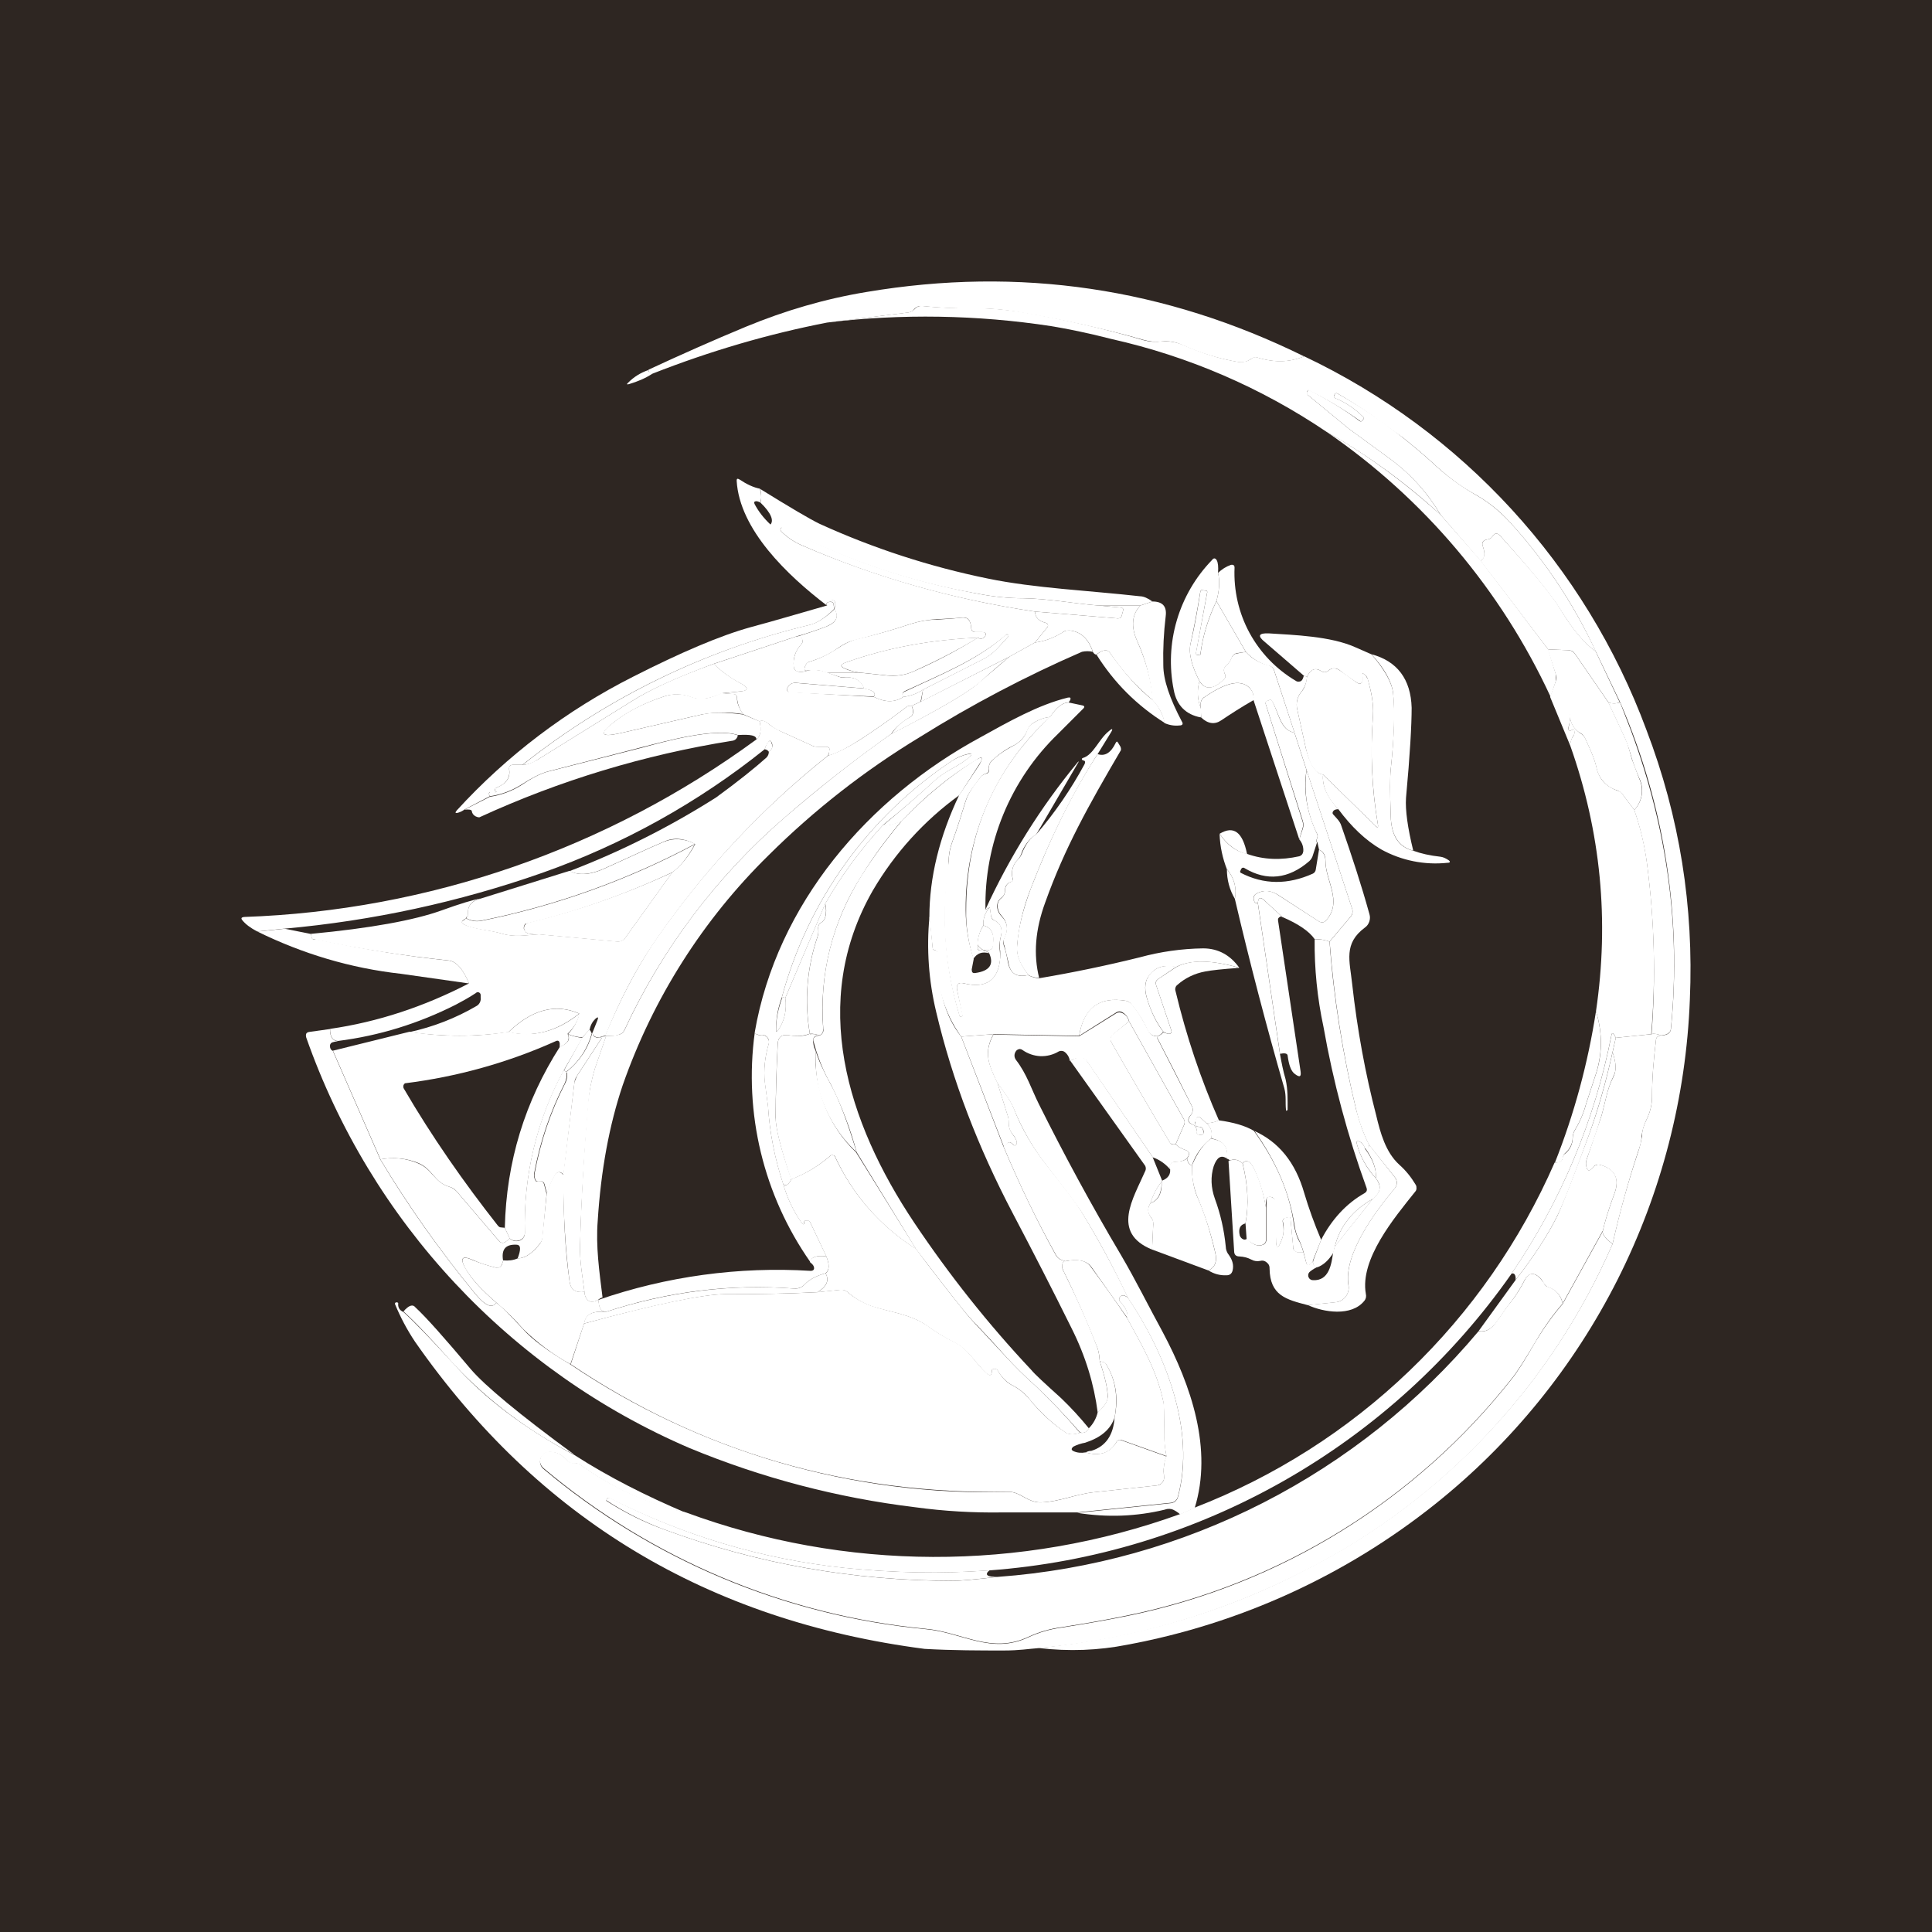 <svg width="24" height="24" viewBox="0 0 24 24" fill="none" xmlns="http://www.w3.org/2000/svg">
<rect x="0" y="0" width="24" height="24" fill="#808080" stroke="none"/>
<g clip-path="url(#clip0_328_39256)">
<path d="M24 0H0V24H24V0Z" fill="#2E2622"/>
<path d="M16.2 4.427C16.025 4.502 15.83 4.507 15.62 4.442C15.607 4.439 15.594 4.438 15.581 4.44C15.568 4.443 15.555 4.449 15.545 4.457C15.495 4.492 15.445 4.507 15.38 4.497C15.139 4.456 14.903 4.384 14.68 4.282C14.602 4.247 14.515 4.233 14.43 4.242C14.355 4.252 14.28 4.242 14.205 4.222C13.715 4.082 13.205 3.972 12.685 3.882C12.465 3.842 12.25 3.827 12.05 3.832C11.85 3.832 11.65 3.822 11.455 3.802C11.436 3.8 11.417 3.802 11.4 3.809C11.382 3.816 11.367 3.828 11.355 3.842C11.337 3.864 11.312 3.878 11.285 3.882L10.275 4.007C9.555 4.147 8.83 4.357 8.105 4.642C8.075 4.642 8.055 4.622 8.055 4.593C8.455 4.407 8.86 4.227 9.27 4.057C9.755 3.857 10.25 3.712 10.765 3.627C12.665 3.307 14.475 3.577 16.2 4.427Z" fill="white"/>
<path d="M12.776 3.666L11.485 3.641C11.479 3.641 11.472 3.643 11.468 3.648C11.463 3.653 11.46 3.659 11.46 3.666C11.46 3.681 11.47 3.691 11.485 3.691L12.776 3.711C12.79 3.711 12.801 3.701 12.801 3.691C12.801 3.684 12.798 3.678 12.793 3.673C12.789 3.668 12.782 3.666 12.776 3.666ZM13.361 3.771C14.112 3.873 14.845 4.084 15.536 4.396L15.526 4.416C15.524 4.419 15.522 4.423 15.519 4.425C15.516 4.428 15.512 4.43 15.509 4.432C15.505 4.433 15.501 4.434 15.497 4.433C15.493 4.433 15.489 4.432 15.486 4.431C14.799 4.127 14.076 3.91 13.336 3.786C13.34 3.776 13.351 3.771 13.361 3.771Z" fill="white"/>
<path d="M16.201 4.426C18.169 5.359 19.695 7.024 20.452 9.066C20.867 10.152 21.042 11.267 20.992 12.417C20.946 13.627 20.64 14.813 20.095 15.894C19.549 16.975 18.778 17.926 17.831 18.682C16.718 19.571 15.402 20.172 14.001 20.432C13.646 20.502 13.281 20.517 12.901 20.472C14.116 20.347 15.226 20.022 16.236 19.492C17.932 18.627 19.274 17.198 20.032 15.452C20.122 15.052 20.227 14.677 20.347 14.317C20.372 14.247 20.387 14.177 20.397 14.117C20.397 14.042 20.422 13.972 20.452 13.912C20.497 13.822 20.522 13.727 20.522 13.627C20.522 13.397 20.542 13.157 20.572 12.912C20.573 12.903 20.576 12.895 20.581 12.888C20.587 12.881 20.594 12.875 20.602 12.872C20.613 12.866 20.625 12.863 20.637 12.862C20.712 12.862 20.752 12.832 20.757 12.782C20.895 11.398 20.679 10.002 20.127 8.726L19.822 8.091C19.551 7.505 19.192 6.963 18.756 6.486C18.634 6.351 18.491 6.236 18.332 6.146C18.136 6.041 17.957 5.901 17.782 5.736C17.672 5.636 17.552 5.536 17.427 5.436L17.037 5.156C16.899 5.06 16.757 4.97 16.611 4.886C16.596 4.881 16.592 4.886 16.581 4.896L16.571 4.916C16.567 4.931 16.572 4.936 16.587 4.946C16.711 4.996 16.832 5.076 16.936 5.181C16.946 5.191 16.946 5.196 16.936 5.206L16.922 5.226C16.911 5.236 16.901 5.236 16.891 5.226C16.689 5.082 16.475 4.955 16.252 4.846C16.245 4.852 16.24 4.858 16.236 4.866C16.236 4.881 16.236 4.891 16.246 4.906L16.756 5.326L17.276 5.706C17.532 5.896 17.736 6.126 17.896 6.396C17.466 6 16.991 5.654 16.481 5.366C15.67 4.817 14.762 4.425 13.806 4.211C13.516 4.136 13.266 4.086 13.056 4.051C12.136 3.911 11.201 3.895 10.276 4.006L11.286 3.881C11.316 3.876 11.336 3.861 11.361 3.841C11.373 3.827 11.387 3.816 11.404 3.809C11.42 3.802 11.438 3.8 11.456 3.801C11.656 3.821 11.851 3.831 12.051 3.826C12.251 3.826 12.466 3.841 12.686 3.876C13.211 3.966 13.716 4.081 14.206 4.226C14.281 4.246 14.356 4.251 14.436 4.241C14.516 4.236 14.601 4.246 14.686 4.281C14.926 4.386 15.161 4.461 15.386 4.496C15.441 4.501 15.496 4.491 15.546 4.456C15.566 4.436 15.596 4.431 15.621 4.441C15.831 4.506 16.021 4.501 16.201 4.426ZM8.051 4.596C8.056 4.621 8.076 4.636 8.106 4.641C8.016 4.701 7.916 4.741 7.816 4.771C7.786 4.781 7.781 4.771 7.806 4.751C7.876 4.681 7.956 4.631 8.056 4.596H8.051Z" fill="white"/>
<path d="M19.822 8.092C19.672 7.987 19.527 7.807 19.377 7.562C19.277 7.397 19.032 7.097 18.637 6.657C18.602 6.617 18.567 6.617 18.537 6.667C18.529 6.677 18.52 6.686 18.508 6.692C18.497 6.698 18.485 6.701 18.472 6.702C18.422 6.712 18.402 6.737 18.422 6.792C18.452 6.877 18.447 6.942 18.392 6.967L17.897 6.397C17.737 6.127 17.532 5.897 17.277 5.707L16.757 5.327L16.247 4.907C16.24 4.903 16.236 4.896 16.234 4.889C16.232 4.881 16.233 4.873 16.237 4.867C16.24 4.859 16.245 4.852 16.252 4.847H16.267C16.482 4.957 16.692 5.082 16.892 5.232C16.902 5.237 16.912 5.237 16.922 5.227L16.937 5.207C16.947 5.197 16.947 5.192 16.937 5.182C16.832 5.077 16.712 4.997 16.587 4.947C16.572 4.937 16.567 4.932 16.572 4.917L16.582 4.897C16.592 4.882 16.597 4.882 16.612 4.887C16.898 5.047 17.171 5.231 17.427 5.437C17.552 5.537 17.672 5.637 17.782 5.737C17.957 5.902 18.137 6.037 18.332 6.147C18.492 6.237 18.632 6.352 18.757 6.487C19.187 6.957 19.542 7.492 19.822 8.087V8.092Z" fill="white"/>
<path d="M17.897 6.396L18.397 6.966L19.232 8.066L19.327 8.376V8.461L19.262 8.656C18.648 7.33 17.687 6.193 16.482 5.366C16.957 5.631 17.432 5.976 17.897 6.396ZM9.441 6.071C9.461 6.156 9.461 6.211 9.441 6.241C9.429 6.234 9.415 6.229 9.401 6.226C9.371 6.226 9.361 6.236 9.376 6.266C9.421 6.351 9.486 6.436 9.571 6.516C9.737 6.887 9.996 7.209 10.322 7.451C10.362 7.451 10.376 7.466 10.376 7.501C10.376 7.526 10.376 7.541 10.362 7.556L10.357 7.516C10.357 7.486 10.336 7.471 10.306 7.476C10.271 7.481 10.261 7.496 10.271 7.521C9.786 7.151 9.186 6.581 9.151 5.971C9.151 5.946 9.161 5.941 9.186 5.956C9.276 6.016 9.361 6.056 9.441 6.071Z" fill="white"/>
<path d="M9.44 6.072C9.82 6.307 10.066 6.452 10.181 6.507C10.85 6.812 11.551 7.04 12.271 7.187C12.851 7.307 13.541 7.337 14.161 7.407C14.206 7.407 14.261 7.432 14.316 7.472L14.166 7.522H13.646C13.331 7.497 13.03 7.437 12.716 7.432C12.526 7.432 12.331 7.412 12.13 7.372C11.288 7.224 10.473 6.945 9.715 6.547C9.712 6.549 9.709 6.551 9.706 6.553C9.704 6.556 9.702 6.559 9.7 6.562C9.69 6.577 9.695 6.592 9.705 6.602C9.775 6.672 9.855 6.727 9.955 6.772C10.88 7.172 11.846 7.447 12.856 7.597C12.861 7.672 12.906 7.717 12.991 7.737C12.996 7.739 13.001 7.741 13.005 7.745C13.009 7.748 13.013 7.752 13.016 7.757C13.018 7.763 13.019 7.769 13.018 7.776C13.017 7.782 13.014 7.787 13.011 7.792L12.856 7.982L12.541 8.157L11.441 8.717L11.466 8.567L12.195 8.197C12.345 8.127 12.416 8.022 12.521 7.912C12.531 7.902 12.531 7.892 12.521 7.887C12.511 7.877 12.506 7.877 12.496 7.887C12.146 8.197 11.666 8.387 11.236 8.587C11.21 8.602 11.205 8.622 11.22 8.657C11.121 8.727 10.995 8.727 10.855 8.657C10.886 8.607 10.845 8.572 10.736 8.557C10.695 8.457 10.616 8.407 10.511 8.417C10.48 8.417 10.451 8.417 10.425 8.407L10.275 8.357H10.691L11.025 8.392C11.136 8.402 11.245 8.387 11.345 8.342C11.611 8.227 11.88 8.087 12.146 7.922C12.181 7.942 12.206 7.937 12.23 7.912C12.261 7.872 12.251 7.857 12.201 7.852H12.116C12.085 7.852 12.066 7.832 12.066 7.802C12.064 7.773 12.057 7.744 12.046 7.717C12.039 7.702 12.028 7.689 12.013 7.681C11.999 7.673 11.982 7.67 11.966 7.672C11.857 7.681 11.749 7.688 11.64 7.692C11.531 7.697 11.425 7.717 11.325 7.747C11.086 7.827 10.855 7.892 10.636 7.947C10.56 7.962 10.485 7.997 10.4 8.057C10.3 8.127 10.185 8.182 10.05 8.222C10.042 8.225 10.034 8.23 10.027 8.236C10.02 8.242 10.014 8.249 10.011 8.257C9.98 8.317 9.99 8.342 10.04 8.327C9.99 8.347 9.945 8.352 9.91 8.342C9.897 8.339 9.884 8.332 9.875 8.321C9.866 8.31 9.861 8.296 9.86 8.282C9.854 8.233 9.859 8.182 9.875 8.135C9.89 8.087 9.916 8.044 9.95 8.007C9.957 8.001 9.962 7.993 9.966 7.985C9.969 7.976 9.971 7.967 9.97 7.957L9.961 7.932C9.955 7.924 9.949 7.917 9.94 7.912H9.89C10.015 7.872 10.14 7.832 10.255 7.787C10.39 7.737 10.425 7.662 10.365 7.567V7.557C10.374 7.542 10.377 7.525 10.376 7.507C10.376 7.467 10.361 7.452 10.326 7.457C10.316 7.459 10.306 7.457 10.297 7.452C10.288 7.448 10.28 7.441 10.275 7.432C9.968 7.192 9.724 6.879 9.565 6.522C9.62 6.472 9.58 6.372 9.445 6.242C9.46 6.212 9.46 6.157 9.445 6.072H9.44Z" fill="white"/>
<path d="M13.646 7.522L13.921 7.547C13.946 7.547 13.956 7.562 13.951 7.587L13.936 7.642C13.931 7.672 13.911 7.682 13.886 7.682L12.856 7.597C11.846 7.447 10.881 7.177 9.956 6.772C9.856 6.727 9.776 6.672 9.706 6.602C9.696 6.592 9.691 6.577 9.701 6.562C9.701 6.552 9.706 6.547 9.716 6.547H9.736C10.471 6.937 11.271 7.212 12.131 7.372C12.331 7.412 12.526 7.432 12.716 7.432C13.031 7.437 13.331 7.497 13.646 7.522Z" fill="white"/>
<path d="M19.822 8.092L20.122 8.727C20.072 8.742 20.022 8.742 19.982 8.727L19.562 8.117C19.553 8.105 19.542 8.095 19.529 8.088C19.516 8.082 19.502 8.078 19.487 8.077L19.232 8.067L18.392 6.967C18.442 6.937 18.452 6.877 18.422 6.792C18.402 6.742 18.422 6.712 18.472 6.702C18.497 6.702 18.522 6.687 18.537 6.667C18.567 6.617 18.602 6.617 18.637 6.657C19.037 7.097 19.282 7.397 19.377 7.557C19.527 7.807 19.677 7.987 19.822 8.092Z" fill="white"/>
<path d="M15.131 7.117C15.156 7.222 15.146 7.342 15.111 7.467C15.011 7.672 14.941 7.897 14.911 8.127C14.911 8.137 14.911 8.142 14.901 8.137H14.871C14.856 8.137 14.851 8.127 14.856 8.112L14.996 7.362C14.998 7.357 14.998 7.352 14.996 7.347C14.994 7.343 14.99 7.339 14.986 7.337L14.936 7.332C14.921 7.327 14.916 7.332 14.911 7.347C14.876 7.567 14.836 7.782 14.791 7.987C14.761 8.112 14.801 8.267 14.901 8.462C14.868 8.57 14.873 8.687 14.916 8.792C14.921 8.822 14.926 8.862 14.916 8.912C14.731 8.877 14.616 8.762 14.581 8.572C14.523 8.284 14.536 7.987 14.619 7.706C14.702 7.424 14.852 7.167 15.056 6.957C15.076 6.927 15.101 6.932 15.116 6.962C15.131 6.992 15.136 7.042 15.131 7.112V7.117Z" fill="white"/>
<path d="M16.197 8.392L16.236 8.407C16.233 8.472 16.21 8.535 16.171 8.587C16.144 8.618 16.125 8.655 16.115 8.695C16.105 8.735 16.106 8.777 16.116 8.817L16.221 9.292C16.271 9.492 16.341 9.607 16.436 9.622C16.421 9.757 16.486 9.902 16.627 10.052C16.591 10.052 16.572 10.062 16.561 10.077C16.551 10.092 16.551 10.107 16.561 10.117C16.601 10.162 16.646 10.202 16.662 10.257C16.791 10.627 16.911 10.992 17.012 11.357C17.021 11.387 17.02 11.419 17.01 11.448C17 11.478 16.982 11.504 16.956 11.522C16.686 11.722 16.767 11.937 16.797 12.222C16.861 12.797 16.962 13.342 17.096 13.857C17.147 14.072 17.212 14.312 17.381 14.467C17.466 14.542 17.532 14.627 17.586 14.717C17.596 14.732 17.596 14.747 17.596 14.762C17.596 14.777 17.591 14.792 17.581 14.802C17.317 15.132 16.891 15.642 16.967 16.072C16.971 16.088 16.971 16.104 16.968 16.12C16.964 16.135 16.957 16.15 16.946 16.162C16.787 16.357 16.441 16.302 16.246 16.212L16.586 16.177C16.611 16.176 16.636 16.169 16.658 16.157C16.68 16.145 16.7 16.129 16.715 16.109C16.731 16.089 16.742 16.066 16.748 16.042C16.755 16.017 16.756 15.992 16.752 15.967C16.686 15.582 17.086 15.047 17.326 14.762C17.343 14.742 17.352 14.718 17.352 14.692C17.352 14.667 17.343 14.642 17.326 14.622L17.006 14.222C16.936 14.082 16.883 13.935 16.846 13.782C16.681 13.097 16.571 12.4 16.517 11.697L16.787 11.377C16.801 11.357 16.806 11.327 16.801 11.302L16.231 9.567L16.081 9.102L15.826 8.322C15.821 8.309 15.813 8.298 15.803 8.289C15.792 8.28 15.78 8.274 15.766 8.272C15.654 8.244 15.553 8.183 15.476 8.097L15.111 7.467C15.146 7.342 15.156 7.222 15.131 7.117C15.177 7.072 15.231 7.038 15.291 7.017C15.321 7.012 15.336 7.022 15.336 7.052C15.324 7.333 15.387 7.612 15.521 7.86C15.655 8.107 15.854 8.314 16.096 8.457C16.102 8.461 16.108 8.465 16.115 8.466C16.122 8.468 16.13 8.468 16.136 8.467C16.171 8.467 16.186 8.437 16.197 8.392Z" fill="white"/>
<path d="M15.111 7.468L15.476 8.098L15.371 8.113C15.356 8.115 15.341 8.121 15.329 8.131C15.316 8.14 15.307 8.153 15.302 8.168C15.288 8.207 15.264 8.242 15.231 8.268C15.221 8.277 15.213 8.289 15.208 8.302C15.204 8.315 15.203 8.329 15.207 8.343L15.211 8.363C15.231 8.393 15.226 8.423 15.201 8.443C15.072 8.568 14.972 8.573 14.902 8.463C14.802 8.268 14.761 8.113 14.791 7.988C14.841 7.783 14.877 7.568 14.912 7.348C14.912 7.333 14.921 7.328 14.937 7.333L14.986 7.338L14.996 7.348V7.358L14.857 8.113C14.857 8.128 14.857 8.133 14.871 8.138H14.902C14.906 8.138 14.912 8.138 14.912 8.128C14.941 7.898 15.011 7.678 15.111 7.468Z" fill="white"/>
<path d="M10.361 7.556V7.566C10.251 7.676 10.146 7.746 10.046 7.766C8.73 8.086 7.545 8.666 6.49 9.501H6.375C6.335 9.501 6.32 9.521 6.325 9.561C6.34 9.661 6.285 9.741 6.165 9.786C6.162 9.787 6.159 9.789 6.156 9.792C6.154 9.794 6.152 9.797 6.15 9.801V9.826C6.175 9.841 6.17 9.846 6.15 9.841H6.085C6.07 9.851 6.07 9.866 6.085 9.891L5.77 10.056C5.746 10.074 5.719 10.088 5.69 10.096C5.655 10.106 5.65 10.096 5.675 10.066C6.299 9.384 7.041 8.822 7.865 8.406C8.455 8.106 8.945 7.896 9.325 7.791C9.625 7.711 9.94 7.616 10.275 7.521C10.261 7.496 10.275 7.481 10.306 7.476C10.336 7.476 10.356 7.486 10.356 7.516L10.361 7.556Z" fill="white"/>
<path d="M14.316 7.472C14.441 7.472 14.496 7.532 14.481 7.652C14.456 7.862 14.446 8.062 14.451 8.262C14.451 8.447 14.531 8.677 14.681 8.962C14.701 8.992 14.691 9.012 14.651 9.012C14.588 9.019 14.524 9.008 14.466 8.982C14.446 8.872 14.396 8.782 14.316 8.697C14.296 8.443 14.232 8.194 14.126 7.962C14.046 7.782 14.061 7.632 14.166 7.522L14.316 7.472Z" fill="white"/>
<path d="M13.646 7.522H14.166C14.061 7.632 14.046 7.782 14.126 7.962C14.241 8.222 14.306 8.468 14.321 8.698C14.117 8.53 13.938 8.332 13.791 8.113C13.756 8.062 13.701 8.068 13.616 8.133C13.607 8.13 13.599 8.125 13.592 8.119C13.585 8.113 13.58 8.106 13.576 8.097C13.521 7.932 13.426 7.847 13.291 7.832C13.261 7.832 13.231 7.832 13.206 7.852C13.096 7.922 12.976 7.967 12.856 7.982L13.011 7.792C13.015 7.788 13.017 7.782 13.018 7.776C13.019 7.77 13.018 7.763 13.016 7.757C13.014 7.753 13.01 7.748 13.006 7.745C13.001 7.741 12.996 7.739 12.991 7.737C12.906 7.717 12.861 7.672 12.856 7.597L13.886 7.682C13.911 7.682 13.931 7.672 13.936 7.642L13.951 7.587C13.956 7.562 13.951 7.552 13.921 7.547L13.646 7.522Z" fill="white"/>
<path d="M10.367 7.566C10.427 7.661 10.392 7.731 10.257 7.786C10.137 7.831 10.017 7.871 9.892 7.906L8.867 8.246C8.407 8.416 8.067 8.571 7.847 8.711L6.672 9.441C6.619 9.478 6.556 9.499 6.492 9.502C7.535 8.672 8.746 8.08 10.042 7.766C10.142 7.746 10.252 7.676 10.367 7.566Z" fill="white"/>
<path d="M12.15 7.922C11.565 7.947 11.015 8.047 10.5 8.232C10.435 8.257 10.435 8.282 10.5 8.307C10.55 8.332 10.62 8.347 10.69 8.357H10.27C10.197 8.327 10.118 8.317 10.04 8.327C9.99 8.342 9.98 8.317 10.01 8.257C10.014 8.249 10.02 8.241 10.026 8.235C10.033 8.229 10.041 8.225 10.05 8.222C10.185 8.182 10.3 8.122 10.4 8.057C10.48 8.002 10.56 7.962 10.635 7.942C10.855 7.892 11.085 7.827 11.325 7.747C11.425 7.717 11.53 7.697 11.64 7.697C11.749 7.691 11.857 7.683 11.965 7.672C12 7.672 12.025 7.682 12.045 7.717C12.055 7.742 12.065 7.767 12.065 7.802C12.065 7.832 12.085 7.852 12.115 7.852H12.2C12.25 7.852 12.26 7.872 12.23 7.912C12.205 7.937 12.18 7.942 12.15 7.922ZM13.575 8.097C13.531 8.087 13.485 8.087 13.44 8.097C12.743 8.4 12.07 8.754 11.425 9.157C10.745 9.569 10.115 10.061 9.55 10.622C8.733 11.423 8.112 12.402 7.735 13.482C7.57 13.972 7.465 14.532 7.425 15.167C7.4 15.482 7.445 15.797 7.485 16.117C7.467 16.122 7.45 16.131 7.435 16.142C7.37 16.187 7.32 16.182 7.285 16.132C7.269 16.107 7.26 16.077 7.26 16.047C7.235 15.852 7.2 15.672 7.205 15.472C7.22 14.877 7.255 14.287 7.305 13.692C7.32 13.542 7.35 13.407 7.39 13.272L7.53 12.867C7.59 12.872 7.64 12.867 7.69 12.852C7.704 12.849 7.717 12.843 7.728 12.834C7.739 12.825 7.748 12.815 7.755 12.802C8.23 11.777 8.895 10.897 9.745 10.157C10.175 9.787 10.615 9.437 11.07 9.117C11.67 8.812 12.035 8.597 12.17 8.472L12.54 8.157L12.855 7.982C12.975 7.967 13.095 7.922 13.205 7.852C13.23 7.837 13.255 7.827 13.29 7.832C13.425 7.847 13.52 7.932 13.575 8.097Z" fill="white"/>
<path d="M17.036 8.128C17.201 8.318 17.291 8.478 17.306 8.613C17.331 8.833 17.321 9.143 17.276 9.558C17.266 9.653 17.266 9.843 17.276 10.133C17.281 10.383 17.375 10.523 17.556 10.568C17.651 10.603 17.761 10.628 17.896 10.643C17.931 10.648 17.96 10.663 17.991 10.683C18.021 10.703 18.016 10.718 17.981 10.718C17.697 10.748 17.411 10.691 17.16 10.553C16.961 10.438 16.786 10.268 16.626 10.053C16.481 9.903 16.421 9.758 16.436 9.623L17.086 10.258C17.111 10.288 17.125 10.283 17.116 10.238C17.041 9.792 17.021 9.338 17.056 8.888C17.066 8.738 17.031 8.578 16.991 8.438C16.987 8.421 16.978 8.405 16.966 8.393C16.925 8.353 16.916 8.358 16.931 8.413V8.453C16.916 8.493 16.896 8.503 16.861 8.483C16.786 8.433 16.71 8.383 16.651 8.333C16.627 8.312 16.597 8.301 16.566 8.303C16.543 8.304 16.522 8.313 16.506 8.328C16.476 8.353 16.446 8.358 16.416 8.338C16.341 8.288 16.28 8.313 16.236 8.408L16.196 8.393L15.716 7.978C15.615 7.898 15.636 7.863 15.761 7.868C16.076 7.888 16.526 7.903 16.831 8.038L17.036 8.128Z" fill="white"/>
<path d="M11.466 8.568C11.391 8.618 11.306 8.648 11.216 8.658C11.206 8.623 11.211 8.603 11.236 8.593C11.666 8.388 12.151 8.198 12.496 7.883H12.521C12.531 7.893 12.531 7.903 12.521 7.913C12.416 8.023 12.346 8.128 12.196 8.198L11.466 8.568Z" fill="white"/>
<path d="M12.151 7.921C11.881 8.086 11.611 8.221 11.346 8.341C11.246 8.386 11.136 8.401 11.026 8.391L10.691 8.356C10.625 8.349 10.561 8.332 10.501 8.306C10.436 8.281 10.436 8.256 10.501 8.231C11.016 8.046 11.566 7.946 12.151 7.921Z" fill="white"/>
<path d="M9.891 7.907H9.941C9.95 7.912 9.957 7.92 9.962 7.928C9.967 7.937 9.97 7.947 9.971 7.957C9.971 7.966 9.97 7.976 9.966 7.984C9.963 7.993 9.957 8.001 9.951 8.007C9.917 8.044 9.891 8.087 9.875 8.135C9.859 8.182 9.855 8.233 9.861 8.282C9.861 8.312 9.881 8.332 9.911 8.342C9.946 8.352 9.991 8.347 10.041 8.327C10.118 8.315 10.198 8.324 10.271 8.352L10.421 8.407C10.451 8.417 10.481 8.422 10.511 8.417C10.616 8.407 10.696 8.452 10.736 8.552L9.886 8.482C9.87 8.48 9.854 8.483 9.839 8.489C9.824 8.495 9.811 8.505 9.801 8.517L9.781 8.542L9.776 8.562C9.776 8.572 9.779 8.58 9.786 8.587C9.793 8.594 9.802 8.597 9.811 8.597L10.856 8.657C10.996 8.727 11.116 8.727 11.221 8.657C11.306 8.647 11.391 8.617 11.466 8.567L11.436 8.717L11.326 8.767H11.301C11.286 8.768 11.272 8.773 11.261 8.782C11.151 8.867 10.981 8.992 10.741 9.152C10.566 9.267 10.416 9.352 10.291 9.387L10.301 9.327C10.311 9.292 10.296 9.277 10.256 9.277H10.156C10.128 9.277 10.101 9.27 10.076 9.257L9.691 9.082C9.646 9.063 9.604 9.038 9.566 9.007C9.506 8.957 9.466 8.942 9.436 8.962L9.231 8.872C9.188 8.814 9.162 8.745 9.156 8.672C9.156 8.642 9.141 8.622 9.106 8.622L8.966 8.612L9.171 8.592C9.301 8.582 9.311 8.547 9.196 8.487C9.075 8.424 8.963 8.343 8.866 8.247L9.891 7.907Z" fill="white"/>
<path d="M16.457 8.146C16.457 8.176 16.437 8.196 16.392 8.211C16.272 8.169 16.155 8.119 16.042 8.061C16.022 8.051 16.012 8.041 16.007 8.031C16.007 8.021 16.027 8.016 16.072 8.026C16.203 8.056 16.332 8.096 16.457 8.146Z" fill="white"/>
<path d="M19.231 8.067L19.481 8.077C19.496 8.077 19.511 8.081 19.525 8.088C19.539 8.095 19.551 8.105 19.561 8.117L19.981 8.727L20.191 9.177C20.211 9.217 20.236 9.297 20.271 9.427L20.361 9.668C20.392 9.732 20.403 9.804 20.393 9.874C20.382 9.945 20.35 10.011 20.301 10.062L20.156 9.867C20.138 9.844 20.113 9.827 20.086 9.817C20.021 9.798 19.963 9.761 19.919 9.71C19.874 9.66 19.843 9.599 19.831 9.532C19.801 9.402 19.746 9.297 19.691 9.172C19.68 9.148 19.663 9.127 19.641 9.112C19.597 9.089 19.56 9.053 19.535 9.01C19.511 8.967 19.498 8.917 19.5 8.867V8.877C19.506 8.927 19.501 8.977 19.486 9.027C19.476 9.077 19.491 9.092 19.536 9.062C19.546 9.057 19.556 9.062 19.561 9.077C19.561 9.102 19.561 9.122 19.546 9.137C19.521 9.175 19.508 9.218 19.506 9.262L19.256 8.657L19.326 8.462C19.334 8.435 19.334 8.405 19.326 8.377L19.226 8.067H19.231Z" fill="white"/>
<path d="M14.321 8.697C14.396 8.777 14.446 8.872 14.471 8.982C14.121 8.762 13.841 8.482 13.621 8.132C13.701 8.067 13.756 8.062 13.791 8.112C13.971 8.367 14.146 8.562 14.321 8.697Z" fill="white"/>
<path d="M15.476 8.097C15.55 8.182 15.646 8.237 15.765 8.267C15.796 8.277 15.816 8.297 15.825 8.322L16.081 9.102C15.9 9.072 15.886 8.837 15.796 8.702L15.781 8.692L15.755 8.702C15.725 8.712 15.716 8.727 15.725 8.752L16.18 10.202C16.19 10.231 16.19 10.262 16.18 10.292L16.14 10.427L15.57 8.692C15.575 8.656 15.569 8.62 15.553 8.588C15.537 8.556 15.512 8.529 15.48 8.512C15.331 8.422 15.09 8.572 14.966 8.657C14.952 8.664 14.94 8.675 14.931 8.688C14.923 8.701 14.917 8.716 14.915 8.732V8.792C14.873 8.687 14.868 8.57 14.9 8.462C14.97 8.572 15.07 8.567 15.2 8.442C15.226 8.422 15.23 8.392 15.21 8.362C15.208 8.355 15.207 8.349 15.206 8.342C15.202 8.328 15.203 8.314 15.207 8.301C15.212 8.287 15.22 8.276 15.23 8.267C15.263 8.241 15.287 8.206 15.3 8.167C15.307 8.153 15.316 8.141 15.329 8.132C15.341 8.123 15.355 8.118 15.37 8.117L15.476 8.097Z" fill="white"/>
<path d="M17.036 8.127C17.356 8.212 17.526 8.437 17.536 8.792C17.536 9.002 17.516 9.372 17.466 9.912C17.456 10.062 17.486 10.282 17.556 10.567C17.376 10.522 17.281 10.377 17.276 10.132C17.266 9.842 17.266 9.652 17.276 9.557C17.321 9.142 17.326 8.832 17.306 8.612C17.291 8.477 17.206 8.312 17.036 8.127Z" fill="white"/>
<path d="M12.541 8.157C12.411 8.262 12.291 8.367 12.176 8.472C12.036 8.597 11.671 8.812 11.076 9.117C11.121 9.042 11.196 8.967 11.306 8.907C11.346 8.887 11.356 8.837 11.326 8.767L11.436 8.717L12.541 8.157Z" fill="white"/>
<path d="M8.867 8.246C8.967 8.346 9.077 8.421 9.197 8.486C9.312 8.546 9.302 8.586 9.172 8.591L8.972 8.611C8.847 8.666 8.722 8.711 8.587 8.661C8.48 8.619 8.361 8.615 8.252 8.651C8.007 8.731 7.802 8.836 7.627 8.971C7.442 9.116 7.462 9.161 7.692 9.111L8.717 8.876C8.847 8.846 9.017 8.846 9.232 8.876L9.437 8.961C9.462 9.076 9.447 9.146 9.397 9.186C9.397 9.136 9.327 9.121 9.167 9.131C8.882 9.036 8.272 9.206 7.977 9.281L6.796 9.586C6.711 9.611 6.611 9.661 6.486 9.741C6.365 9.819 6.229 9.871 6.086 9.891C6.071 9.866 6.071 9.851 6.086 9.841C6.108 9.834 6.13 9.834 6.151 9.841C6.171 9.841 6.176 9.841 6.151 9.826V9.801C6.151 9.791 6.156 9.786 6.166 9.786C6.286 9.736 6.341 9.666 6.326 9.561C6.316 9.521 6.336 9.501 6.376 9.501H6.491C6.541 9.501 6.601 9.481 6.671 9.441L7.847 8.711C8.067 8.571 8.407 8.411 8.867 8.246Z" fill="white"/>
<path d="M16.436 9.623C16.336 9.608 16.266 9.498 16.221 9.293L16.116 8.818C16.106 8.778 16.105 8.736 16.115 8.696C16.124 8.656 16.144 8.619 16.171 8.588C16.206 8.548 16.226 8.488 16.236 8.408C16.281 8.313 16.336 8.288 16.416 8.338C16.446 8.358 16.476 8.353 16.506 8.328C16.523 8.313 16.544 8.304 16.566 8.303C16.601 8.303 16.626 8.313 16.651 8.333L16.861 8.483C16.896 8.503 16.916 8.493 16.926 8.453V8.413C16.916 8.363 16.926 8.353 16.966 8.393L16.991 8.433C17.031 8.583 17.066 8.738 17.056 8.888C17.021 9.353 17.041 9.803 17.116 10.238C17.126 10.283 17.116 10.288 17.086 10.258L16.436 9.623Z" fill="white"/>
<path d="M16.387 8.567C16.367 8.672 16.367 8.762 16.387 8.767C16.402 8.767 16.432 8.682 16.447 8.577C16.467 8.472 16.467 8.382 16.447 8.377C16.432 8.377 16.402 8.462 16.387 8.567Z" fill="white"/>
<path d="M10.736 8.553C10.846 8.573 10.886 8.608 10.856 8.653L9.806 8.603C9.8 8.601 9.795 8.598 9.79 8.594C9.786 8.589 9.783 8.584 9.781 8.578C9.778 8.573 9.776 8.566 9.776 8.56C9.776 8.554 9.778 8.548 9.781 8.543L9.801 8.518C9.81 8.506 9.823 8.496 9.837 8.49C9.851 8.484 9.866 8.481 9.881 8.483L10.736 8.553ZM15.571 8.698C15.421 8.783 15.291 8.868 15.171 8.948C15.091 9.003 15.006 8.993 14.921 8.913L14.916 8.793V8.733C14.918 8.717 14.924 8.702 14.932 8.689C14.941 8.676 14.953 8.666 14.966 8.658C15.091 8.573 15.331 8.423 15.481 8.513C15.546 8.553 15.581 8.613 15.571 8.693V8.698Z" fill="white"/>
<path d="M8.965 8.611L9.11 8.621C9.14 8.621 9.155 8.641 9.155 8.671C9.155 8.731 9.18 8.796 9.23 8.871C9.059 8.843 8.885 8.845 8.715 8.876L7.69 9.111C7.46 9.161 7.44 9.111 7.625 8.971C7.795 8.836 8.005 8.731 8.25 8.651C8.359 8.614 8.477 8.615 8.585 8.656C8.72 8.706 8.845 8.666 8.965 8.606V8.611ZM13.275 8.726C13.2 8.726 13.125 8.786 13.045 8.906C12.962 8.916 12.883 8.947 12.815 8.996C12.792 9.014 12.774 9.039 12.765 9.066C12.732 9.155 12.666 9.227 12.58 9.266C12.48 9.316 12.4 9.376 12.32 9.451C12.306 9.464 12.296 9.48 12.29 9.497C12.284 9.514 12.282 9.533 12.285 9.551C12.285 9.586 12.275 9.601 12.245 9.611C12.219 9.618 12.196 9.634 12.18 9.656C12.11 9.757 12.03 9.837 11.995 9.951C11.945 10.112 11.895 10.277 11.835 10.441C11.805 10.521 11.785 10.602 11.785 10.691C11.785 10.787 11.77 10.872 11.76 10.962C11.703 11.524 11.759 12.091 11.925 12.632L11.955 12.622V12.617L11.89 12.302C11.875 12.227 11.905 12.197 11.98 12.217C12.255 12.282 12.405 12.172 12.425 11.892V11.816C12.414 11.752 12.418 11.685 12.435 11.622C12.455 11.537 12.43 11.472 12.35 11.432C12.339 11.426 12.329 11.417 12.322 11.407C12.315 11.396 12.311 11.384 12.31 11.372L12.295 11.272L12.24 11.302C12.542 10.643 12.928 10.025 13.39 9.466C13.4 9.457 13.405 9.457 13.395 9.471L12.875 10.362C12.785 10.421 12.718 10.509 12.685 10.611C12.675 10.638 12.66 10.662 12.64 10.682C12.61 10.712 12.589 10.75 12.578 10.791C12.568 10.832 12.568 10.876 12.58 10.917C12.58 10.937 12.58 10.952 12.555 10.957C12.51 10.972 12.485 11.007 12.485 11.057C12.485 11.097 12.47 11.127 12.44 11.152C12.419 11.167 12.403 11.187 12.395 11.211C12.386 11.236 12.384 11.262 12.39 11.287C12.398 11.325 12.417 11.359 12.445 11.387C12.515 11.457 12.53 11.546 12.48 11.652C12.472 11.666 12.467 11.682 12.465 11.698C12.463 11.714 12.465 11.731 12.47 11.747C12.49 11.797 12.505 11.867 12.52 11.947C12.545 12.092 12.63 12.147 12.77 12.112C12.813 12.136 12.861 12.15 12.91 12.152C13.325 12.082 13.74 11.996 14.16 11.892C14.416 11.822 14.68 11.785 14.945 11.781C15.135 11.781 15.285 11.867 15.395 12.022C15.045 11.922 14.785 11.922 14.61 12.012C14.46 11.982 14.355 12.012 14.28 12.112C14.225 12.177 14.21 12.272 14.245 12.392C14.29 12.547 14.355 12.692 14.45 12.817C14.432 12.841 14.408 12.86 14.38 12.872C14.325 12.872 14.28 12.852 14.255 12.797C14.203 12.681 14.136 12.574 14.055 12.477C14.038 12.453 14.013 12.437 13.985 12.432C13.655 12.377 13.465 12.522 13.405 12.867L12.34 12.847L11.94 12.877C11.725 12.576 11.619 12.211 11.64 11.842C11.64 11.816 11.635 11.807 11.615 11.802C11.595 11.802 11.585 11.792 11.585 11.771L11.545 11.392C11.545 10.902 11.67 10.392 11.915 9.877L12.165 9.502C12.22 9.401 12.205 9.386 12.11 9.451C11.79 9.646 11.485 9.896 11.2 10.202C11.075 10.252 11 10.267 10.97 10.252C11.195 10.066 11.415 9.877 11.62 9.687C11.755 9.566 11.92 9.516 12.045 9.401C12.08 9.371 12.075 9.356 12.025 9.366C11.96 9.381 11.895 9.406 11.835 9.446C10.79 10.137 10.034 11.187 9.71 12.397C9.66 12.532 9.64 12.662 9.64 12.787C9.64 12.822 9.645 12.827 9.665 12.797C9.745 12.687 9.775 12.547 9.755 12.397L10.25 11.227C10.265 11.287 10.265 11.342 10.25 11.397C10.242 11.424 10.224 11.447 10.2 11.461C10.17 11.477 10.16 11.511 10.165 11.546C10.168 11.577 10.165 11.608 10.155 11.636C10.023 12.024 9.99 12.438 10.06 12.842C9.98 12.87 9.894 12.877 9.81 12.862C9.71 12.842 9.66 12.882 9.66 12.987C9.645 13.287 9.635 13.582 9.635 13.882C9.635 14.002 9.695 14.257 9.83 14.647C9.8 14.717 9.765 14.737 9.73 14.712C9.625 14.398 9.561 14.072 9.54 13.742L9.5 13.442C9.485 13.292 9.5 13.132 9.55 12.962C9.553 12.948 9.553 12.934 9.55 12.92C9.547 12.907 9.54 12.894 9.531 12.884C9.521 12.873 9.509 12.865 9.496 12.861C9.483 12.856 9.469 12.855 9.455 12.857C9.42 12.857 9.39 12.852 9.375 12.827C9.65 11.227 10.785 9.912 12.185 9.156C12.52 8.971 12.895 8.756 13.265 8.666C13.295 8.661 13.305 8.666 13.295 8.696L13.275 8.726ZM16.08 9.101L16.23 9.566C16.19 9.816 16.23 10.082 16.36 10.357C16.37 10.377 16.37 10.396 16.36 10.417C16.35 10.437 16.35 10.452 16.36 10.467L16.31 10.621C16.303 10.65 16.287 10.676 16.265 10.697C16.005 10.922 15.735 10.947 15.465 10.787C15.445 10.772 15.425 10.777 15.415 10.802L15.405 10.826L15.41 10.841C15.7 10.992 16 10.992 16.31 10.852C16.32 10.847 16.328 10.84 16.334 10.831C16.34 10.822 16.344 10.812 16.345 10.802L16.385 10.556C16.435 10.576 16.465 10.627 16.465 10.697C16.465 10.947 16.68 11.197 16.475 11.432C16.45 11.461 16.42 11.466 16.385 11.447L15.885 11.122C15.785 11.057 15.695 11.052 15.605 11.102C15.591 11.11 15.581 11.122 15.575 11.137C15.571 11.15 15.571 11.164 15.575 11.177C15.58 11.211 15.6 11.227 15.625 11.217L15.9 13.092C15.92 13.202 15.94 13.307 15.97 13.407C16 13.542 15.995 13.657 15.995 13.787L15.985 13.797C15.975 13.797 15.975 13.797 15.975 13.787C15.965 13.697 15.98 13.617 15.955 13.522C15.73 12.742 15.525 11.957 15.34 11.167C15.353 11.101 15.351 11.034 15.334 10.97C15.316 10.906 15.284 10.846 15.24 10.796C15.19 10.666 15.155 10.521 15.15 10.357C15.24 10.492 15.35 10.576 15.49 10.607C15.7 10.682 15.915 10.687 16.14 10.637C16.17 10.627 16.185 10.607 16.19 10.576C16.194 10.522 16.176 10.468 16.14 10.427L16.185 10.292C16.194 10.262 16.194 10.231 16.185 10.202L15.725 8.751C15.715 8.726 15.725 8.706 15.755 8.701L15.78 8.691L15.795 8.696C15.885 8.836 15.895 9.071 16.08 9.101Z" fill="white"/>
<path d="M13.277 8.727L13.442 8.762C13.472 8.767 13.477 8.782 13.457 8.802L13.142 9.117C12.85 9.399 12.619 9.739 12.464 10.115C12.309 10.491 12.233 10.895 12.242 11.302L12.296 11.272C12.268 11.301 12.246 11.337 12.232 11.375C12.218 11.414 12.213 11.456 12.216 11.497C12.161 11.583 12.136 11.685 12.146 11.787C12.146 11.802 12.161 11.807 12.186 11.807C12.226 11.807 12.261 11.817 12.287 11.842C12.201 11.817 12.136 11.842 12.091 11.912C12.031 11.712 11.996 11.512 12.002 11.302C12.002 10.352 12.351 9.552 13.046 8.902C13.127 8.787 13.197 8.727 13.277 8.727Z" fill="white"/>
<path d="M19.981 8.727C20.026 8.742 20.071 8.742 20.126 8.727L20.261 9.077C20.711 10.292 20.881 11.527 20.756 12.782C20.751 12.832 20.706 12.857 20.636 12.862C20.581 12.842 20.536 12.837 20.516 12.847C20.571 12.147 20.551 11.442 20.461 10.742C20.431 10.51 20.377 10.282 20.301 10.062C20.352 10.009 20.384 9.943 20.395 9.871C20.406 9.8 20.394 9.726 20.361 9.662C20.327 9.583 20.297 9.503 20.271 9.422C20.249 9.34 20.222 9.26 20.191 9.182L19.981 8.732V8.727ZM11.326 8.767C11.351 8.837 11.346 8.887 11.306 8.907C11.196 8.972 11.121 9.042 11.071 9.117C10.621 9.437 10.171 9.787 9.746 10.157C8.903 10.886 8.225 11.786 7.756 12.797C7.75 12.81 7.741 12.822 7.729 12.832C7.718 12.841 7.705 12.848 7.691 12.852C7.641 12.872 7.591 12.872 7.531 12.867H7.516C7.696 12.432 7.896 12.047 8.116 11.717C8.719 10.836 9.45 10.051 10.286 9.387C10.416 9.347 10.566 9.267 10.741 9.152C10.981 8.992 11.151 8.867 11.261 8.782C11.272 8.772 11.286 8.767 11.301 8.767H11.326Z" fill="white"/>
<path d="M20.302 10.062C20.377 10.277 20.432 10.502 20.462 10.742C20.552 11.442 20.572 12.142 20.512 12.847L20.072 12.892L20.057 12.862C20.037 12.827 20.022 12.827 20.017 12.862C19.809 13.923 19.387 14.93 18.777 15.822C18.036 16.879 17.07 17.758 15.949 18.395C14.827 19.033 13.578 19.413 12.291 19.508C11.691 19.553 11.091 19.538 10.496 19.478C9.466 19.368 8.496 19.078 7.576 18.613C7.561 18.603 7.551 18.608 7.541 18.618L7.531 18.638V18.643C7.756 18.788 7.996 18.908 8.246 18.998C9.406 19.428 10.606 19.638 11.846 19.638C11.921 19.638 12.106 19.623 12.401 19.588C13.549 19.504 14.668 19.191 15.693 18.667C16.717 18.143 17.627 17.419 18.366 16.538C18.451 16.553 18.526 16.512 18.591 16.418L18.732 16.217C18.806 16.133 18.877 16.027 18.937 15.908C18.986 15.807 19.052 15.802 19.127 15.873L19.177 15.933C19.186 15.963 19.207 15.982 19.236 15.988C19.331 16.023 19.387 16.087 19.412 16.193C19.287 16.337 19.177 16.493 19.081 16.657C18.947 16.883 18.847 17.043 18.777 17.128C17.588 18.635 15.906 19.674 14.026 20.063C13.791 20.113 13.511 20.163 13.191 20.213C13.041 20.233 12.906 20.273 12.776 20.333C12.311 20.553 11.951 20.273 11.496 20.233C9.746 20.064 8.089 19.366 6.746 18.233C6.734 18.221 6.724 18.208 6.717 18.192C6.711 18.177 6.708 18.161 6.708 18.144C6.709 18.127 6.713 18.111 6.72 18.096C6.727 18.081 6.738 18.068 6.751 18.058C6.77 18.043 6.792 18.034 6.816 18.033C6.901 18.028 6.981 18.063 7.056 18.148C7.076 18.168 7.106 18.177 7.131 18.173C7.161 18.173 7.191 18.177 7.216 18.198C7.621 18.488 8.056 18.683 8.521 18.788C10.501 19.518 12.676 19.525 14.661 18.808L14.841 18.728C15.832 18.344 16.738 17.768 17.505 17.032C18.272 16.297 18.886 15.416 19.312 14.442C19.377 14.442 19.412 14.422 19.412 14.377C19.417 14.358 19.427 14.337 19.447 14.327C19.475 14.304 19.498 14.274 19.514 14.24C19.529 14.206 19.537 14.169 19.537 14.133C19.538 14.101 19.546 14.07 19.562 14.043C19.622 13.942 19.672 13.832 19.702 13.717L19.812 13.382C19.907 13.117 19.912 12.842 19.826 12.562C19.992 11.437 19.887 10.337 19.506 9.262C19.506 9.212 19.522 9.172 19.547 9.137C19.552 9.128 19.556 9.119 19.558 9.108C19.56 9.098 19.559 9.087 19.556 9.077C19.556 9.062 19.547 9.057 19.537 9.062C19.487 9.092 19.477 9.082 19.487 9.032C19.499 8.978 19.504 8.923 19.502 8.867V8.877C19.502 8.977 19.552 9.057 19.637 9.112C19.662 9.127 19.681 9.147 19.692 9.172C19.747 9.297 19.802 9.402 19.832 9.532C19.861 9.672 19.947 9.767 20.082 9.817C20.117 9.827 20.142 9.842 20.157 9.867L20.302 10.062Z" fill="white"/>
<path d="M13.046 8.907C12.712 9.209 12.445 9.579 12.264 9.992C12.083 10.405 11.992 10.851 11.996 11.302C11.996 11.512 12.031 11.717 12.096 11.912L12.071 12.042C12.071 12.077 12.081 12.092 12.116 12.087C12.296 12.062 12.351 11.977 12.286 11.837C12.258 11.815 12.222 11.804 12.186 11.807C12.161 11.807 12.151 11.802 12.146 11.787V11.737C12.176 11.792 12.221 11.817 12.281 11.802C12.316 11.797 12.331 11.777 12.331 11.747C12.356 11.602 12.316 11.522 12.216 11.497C12.212 11.456 12.218 11.415 12.231 11.376C12.245 11.337 12.267 11.302 12.296 11.272L12.311 11.372C12.311 11.397 12.326 11.422 12.351 11.432C12.431 11.472 12.456 11.532 12.436 11.622C12.416 11.687 12.411 11.755 12.421 11.822L12.426 11.892C12.406 12.172 12.256 12.283 11.981 12.217C11.906 12.197 11.876 12.227 11.891 12.302L11.961 12.617L11.956 12.622L11.926 12.633L11.921 12.627C11.728 12.003 11.682 11.342 11.786 10.697C11.786 10.602 11.806 10.522 11.836 10.442C11.896 10.277 11.946 10.112 11.996 9.952C12.031 9.837 12.106 9.752 12.181 9.652C12.198 9.632 12.22 9.618 12.246 9.612C12.276 9.607 12.291 9.587 12.286 9.552C12.283 9.534 12.285 9.515 12.291 9.498C12.297 9.48 12.307 9.465 12.321 9.452C12.396 9.377 12.486 9.317 12.581 9.267C12.671 9.222 12.731 9.157 12.761 9.067C12.771 9.04 12.788 9.015 12.811 8.997C12.886 8.947 12.961 8.912 13.046 8.907Z" fill="white"/>
<path d="M10.286 9.386C9.452 10.05 8.722 10.836 8.121 11.716C7.896 12.046 7.696 12.431 7.521 12.866C7.456 12.876 7.441 12.886 7.471 12.891C7.396 12.891 7.361 12.871 7.361 12.826L7.421 12.676C7.436 12.636 7.431 12.626 7.396 12.656C7.36 12.691 7.335 12.736 7.326 12.786L7.236 12.886C7.174 12.884 7.113 12.87 7.056 12.846C7.126 12.771 7.176 12.686 7.196 12.591C6.901 12.461 6.606 12.541 6.316 12.821C5.916 12.881 5.506 12.881 5.086 12.821C5.379 12.758 5.661 12.648 5.921 12.496C5.939 12.486 5.953 12.47 5.962 12.451C5.971 12.432 5.974 12.411 5.971 12.391V12.361C5.971 12.354 5.969 12.347 5.965 12.341C5.961 12.335 5.955 12.331 5.949 12.328C5.943 12.325 5.935 12.325 5.929 12.326C5.922 12.327 5.915 12.331 5.911 12.336C5.821 12.396 5.736 12.441 5.661 12.481C5.196 12.716 4.71 12.866 4.2 12.931C4.135 12.931 4.1 12.881 4.1 12.781C4.69 12.696 5.266 12.506 5.826 12.216C5.751 12.036 5.666 11.941 5.571 11.931C5.013 11.873 4.459 11.787 3.91 11.671C3.885 11.671 3.87 11.661 3.87 11.636C3.87 11.624 3.866 11.611 3.86 11.601C4.605 11.531 5.146 11.431 5.481 11.311C5.716 11.226 5.881 11.176 5.971 11.161C5.851 11.191 5.801 11.261 5.816 11.371C5.816 11.376 5.816 11.381 5.806 11.386C5.796 11.386 5.791 11.396 5.791 11.406L5.761 11.426C5.731 11.446 5.731 11.466 5.761 11.481C5.871 11.541 6.106 11.556 6.231 11.596C6.391 11.646 6.531 11.616 6.696 11.606L7.671 11.696C7.689 11.697 7.707 11.693 7.724 11.685C7.74 11.678 7.755 11.666 7.766 11.651L8.351 10.836C8.451 10.761 8.551 10.646 8.636 10.486C8.496 10.411 8.366 10.401 8.246 10.456C8.011 10.556 7.781 10.666 7.546 10.771C7.351 10.866 7.196 10.881 7.076 10.821C7.712 10.578 8.321 10.271 8.896 9.906C9.171 9.706 9.381 9.536 9.521 9.411C9.541 9.391 9.551 9.366 9.551 9.336C9.591 9.311 9.601 9.276 9.591 9.236C9.576 9.196 9.561 9.191 9.541 9.226C9.522 9.249 9.508 9.276 9.501 9.306C8.674 9.969 7.74 10.488 6.741 10.841C5.705 11.205 4.629 11.438 3.535 11.536L3.195 11.571C3.11 11.526 3.05 11.481 3.01 11.431C2.99 11.406 3 11.396 3.03 11.391C5.325 11.312 7.544 10.543 9.396 9.186C9.446 9.146 9.461 9.076 9.436 8.961C9.461 8.941 9.506 8.951 9.566 9.006C9.606 9.036 9.651 9.061 9.691 9.081L10.076 9.256C10.101 9.271 10.126 9.276 10.156 9.276H10.256C10.296 9.276 10.306 9.291 10.306 9.326L10.286 9.386Z" fill="white"/>
<path d="M12.466 9.252C12.581 9.177 12.666 9.102 12.646 9.077C12.636 9.062 12.531 9.107 12.416 9.177C12.301 9.257 12.221 9.337 12.236 9.357C12.246 9.377 12.351 9.327 12.466 9.257V9.252Z" fill="white"/>
<path d="M13.636 9.366C13.336 9.831 13.056 10.386 12.806 11.036C12.706 11.286 12.656 11.521 12.636 11.736C12.621 11.886 12.691 11.996 12.776 12.111C12.626 12.146 12.546 12.091 12.526 11.951L12.476 11.746C12.469 11.731 12.466 11.714 12.466 11.698C12.466 11.681 12.469 11.666 12.476 11.651C12.526 11.551 12.516 11.456 12.446 11.381C12.421 11.355 12.403 11.322 12.396 11.286C12.386 11.236 12.396 11.186 12.446 11.151C12.471 11.126 12.486 11.096 12.486 11.061C12.486 11.011 12.511 10.971 12.556 10.956C12.576 10.951 12.581 10.936 12.581 10.916C12.569 10.875 12.568 10.832 12.579 10.79C12.589 10.749 12.611 10.711 12.641 10.681C12.662 10.662 12.679 10.638 12.691 10.611C12.736 10.491 12.801 10.406 12.876 10.361C13.105 10.095 13.304 9.805 13.471 9.496C13.486 9.466 13.481 9.446 13.451 9.446L13.441 9.436C13.436 9.426 13.441 9.421 13.451 9.416C13.581 9.381 13.651 9.181 13.771 9.086C13.821 9.041 13.831 9.051 13.796 9.106L13.636 9.366Z" fill="white"/>
<path d="M9.165 9.133C9.165 9.148 9.155 9.168 9.14 9.183C9.126 9.195 9.108 9.202 9.09 9.203C8.006 9.376 6.952 9.695 5.955 10.153C5.939 10.153 5.924 10.149 5.91 10.142C5.896 10.135 5.884 10.125 5.875 10.113C5.867 10.101 5.862 10.087 5.86 10.073C5.855 10.058 5.825 10.053 5.77 10.058L6.085 9.898C6.227 9.877 6.364 9.826 6.485 9.748C6.61 9.663 6.71 9.613 6.795 9.588L7.975 9.288C8.27 9.208 8.88 9.038 9.165 9.133ZM9.55 9.338C9.544 9.329 9.537 9.322 9.528 9.317C9.519 9.312 9.51 9.309 9.5 9.308C9.506 9.279 9.518 9.251 9.535 9.228C9.56 9.193 9.58 9.198 9.585 9.233C9.605 9.283 9.59 9.313 9.55 9.338ZM12.91 12.148C12.863 12.147 12.816 12.135 12.775 12.113C12.69 11.998 12.62 11.893 12.635 11.743C12.65 11.523 12.71 11.293 12.805 11.038C13.055 10.388 13.33 9.833 13.635 9.368C13.725 9.398 13.8 9.353 13.86 9.228C13.87 9.208 13.88 9.208 13.89 9.228L13.92 9.278L13.925 9.298V9.318C13.515 10.018 13.225 10.538 12.985 11.208C12.86 11.548 12.835 11.858 12.91 12.153V12.148Z" fill="white"/>
<path d="M10.97 10.248C10.691 10.553 10.45 10.878 10.251 11.228L9.755 12.398C9.74 12.388 9.725 12.388 9.71 12.398C10.034 11.189 10.788 10.14 11.831 9.448C11.896 9.408 11.956 9.383 12.026 9.368C12.076 9.358 12.081 9.368 12.046 9.403C11.915 9.518 11.756 9.568 11.621 9.688C11.415 9.878 11.195 10.068 10.97 10.248Z" fill="white"/>
<path d="M11.917 9.878C11.48 10.194 11.114 10.598 10.842 11.063C10.052 12.444 10.521 13.939 11.357 15.189C11.791 15.837 12.277 16.45 12.812 17.019C12.852 17.069 12.977 17.184 13.182 17.369C13.302 17.484 13.417 17.609 13.527 17.744C13.502 17.789 13.467 17.809 13.417 17.794C13.242 17.594 13.062 17.404 12.867 17.219C12.722 17.089 12.602 16.969 12.497 16.854C12.382 16.725 12.265 16.598 12.147 16.474C12.067 16.394 11.997 16.314 11.927 16.224C11.727 15.974 11.547 15.739 11.377 15.514L10.642 14.314C10.564 14.023 10.457 13.742 10.322 13.473C10.223 13.299 10.149 13.113 10.102 12.919C10.107 12.884 10.132 12.868 10.177 12.864C10.186 12.861 10.195 12.857 10.203 12.851C10.211 12.845 10.217 12.837 10.222 12.829C10.229 12.813 10.23 12.795 10.227 12.779C10.177 12.094 10.337 11.463 10.701 10.878C10.847 10.648 11.012 10.423 11.202 10.198C11.487 9.898 11.792 9.648 12.107 9.448C12.207 9.388 12.222 9.408 12.162 9.498L11.917 9.878Z" fill="white"/>
<path d="M16.231 9.566L16.801 11.302C16.806 11.326 16.801 11.351 16.786 11.377L16.516 11.697C16.457 11.675 16.394 11.665 16.331 11.666C16.261 11.566 16.126 11.476 15.931 11.392L15.691 11.171C15.651 11.141 15.631 11.156 15.626 11.216C15.601 11.226 15.581 11.211 15.576 11.177C15.572 11.162 15.573 11.147 15.578 11.134C15.584 11.12 15.594 11.109 15.606 11.102C15.696 11.052 15.786 11.056 15.881 11.121L16.386 11.447C16.421 11.466 16.451 11.461 16.476 11.431C16.681 11.197 16.466 10.941 16.466 10.696C16.466 10.627 16.441 10.576 16.386 10.556L16.366 10.466C16.351 10.451 16.351 10.437 16.361 10.416C16.366 10.407 16.369 10.397 16.369 10.386C16.369 10.376 16.366 10.366 16.361 10.357C16.238 10.113 16.193 9.837 16.231 9.566ZM11.201 10.196C11.011 10.421 10.846 10.646 10.701 10.882C10.34 11.447 10.174 12.113 10.226 12.782L10.221 12.826C10.216 12.835 10.21 12.843 10.202 12.849C10.194 12.855 10.185 12.859 10.176 12.861C10.139 12.847 10.1 12.84 10.061 12.842C9.991 12.438 10.024 12.024 10.156 11.636C10.166 11.608 10.169 11.577 10.166 11.546C10.161 11.507 10.171 11.476 10.201 11.461C10.225 11.447 10.243 11.424 10.251 11.396C10.267 11.341 10.267 11.282 10.251 11.226C10.451 10.876 10.691 10.551 10.971 10.246C11.001 10.266 11.076 10.246 11.201 10.196Z" fill="white"/>
<path d="M15.491 10.612C15.356 10.577 15.241 10.492 15.151 10.357C15.326 10.252 15.436 10.337 15.491 10.607V10.612Z" fill="white"/>
<path d="M8.635 10.483C7.806 10.926 6.916 11.246 5.995 11.433C5.927 11.45 5.856 11.441 5.795 11.408C5.795 11.398 5.795 11.388 5.805 11.388L5.815 11.373C5.8 11.263 5.85 11.193 5.97 11.163L7.075 10.818C7.195 10.883 7.35 10.868 7.545 10.773C7.78 10.668 8.01 10.558 8.245 10.458C8.365 10.408 8.495 10.413 8.635 10.483Z" fill="white"/>
<path d="M8.635 10.482C8.545 10.648 8.455 10.762 8.35 10.837C7.765 11.112 7.154 11.327 6.525 11.477C6.517 11.487 6.511 11.498 6.508 11.51C6.506 11.523 6.506 11.536 6.51 11.547L6.535 11.582C6.56 11.602 6.615 11.607 6.695 11.607C6.535 11.617 6.39 11.648 6.23 11.597C6.105 11.558 5.87 11.547 5.76 11.482C5.73 11.467 5.73 11.447 5.76 11.432L5.79 11.408C5.85 11.442 5.92 11.453 5.99 11.437C6.913 11.251 7.804 10.931 8.635 10.487V10.482Z" fill="white"/>
<path d="M7.531 11.928C7.536 11.918 7.536 11.903 7.531 11.893C7.711 11.868 7.831 11.813 7.901 11.723C8.215 11.318 8.532 10.914 8.851 10.513H8.866L8.886 10.533C8.896 10.538 8.896 10.548 8.886 10.558C8.551 10.988 8.221 11.423 7.906 11.863C7.846 11.948 7.721 11.968 7.531 11.928Z" fill="white"/>
<path d="M15.241 10.797C15.331 10.907 15.366 11.027 15.341 11.167C15.274 11.055 15.24 10.927 15.241 10.797Z" fill="white"/>
<path d="M8.351 10.838L7.766 11.653C7.755 11.668 7.74 11.681 7.722 11.689C7.704 11.697 7.685 11.7 7.666 11.698L6.696 11.608C6.616 11.608 6.561 11.603 6.536 11.583C6.526 11.575 6.518 11.564 6.513 11.552C6.509 11.539 6.508 11.526 6.511 11.513C6.514 11.501 6.52 11.49 6.529 11.481C6.538 11.472 6.549 11.466 6.561 11.463C7.161 11.318 7.756 11.113 8.351 10.838Z" fill="white"/>
<path d="M15.931 11.397C15.921 11.382 15.905 11.382 15.896 11.392C15.889 11.396 15.883 11.402 15.879 11.409C15.876 11.416 15.875 11.424 15.876 11.432L16.156 13.307C16.166 13.377 16.146 13.387 16.086 13.342C16.036 13.307 16.011 13.227 15.996 13.117C15.996 13.087 15.961 13.077 15.901 13.092L15.626 11.217C15.631 11.157 15.65 11.142 15.691 11.172L15.931 11.392V11.397Z" fill="white"/>
<path d="M11.551 11.392L11.586 11.772C11.586 11.792 11.595 11.802 11.616 11.802C11.635 11.802 11.646 11.817 11.646 11.842C11.646 12.292 11.745 12.632 11.94 12.877L12.465 14.242C12.661 14.707 12.876 15.157 13.116 15.592C13.146 15.642 13.181 15.652 13.236 15.667C13.21 15.667 13.196 15.682 13.196 15.727C13.196 15.747 13.196 15.767 13.21 15.787C13.366 16.102 13.511 16.422 13.636 16.752C13.646 16.782 13.656 16.837 13.661 16.907C13.725 17.102 13.76 17.247 13.76 17.357C13.76 17.412 13.716 17.477 13.636 17.547C13.591 17.197 13.486 16.847 13.31 16.497C13.075 16.022 12.831 15.547 12.581 15.072C12.15 14.252 11.831 13.422 11.63 12.572C11.537 12.186 11.508 11.787 11.546 11.392H11.551Z" fill="white"/>
<path d="M12.217 11.497C12.317 11.522 12.357 11.602 12.337 11.747C12.332 11.777 12.317 11.797 12.287 11.802C12.222 11.817 12.177 11.792 12.142 11.732C12.144 11.648 12.17 11.567 12.217 11.497Z" fill="white"/>
<path d="M3.537 11.537L3.862 11.602L3.872 11.637C3.872 11.662 3.887 11.672 3.912 11.672C3.937 11.672 3.962 11.672 3.992 11.682C4.552 11.797 5.077 11.882 5.572 11.932C5.667 11.942 5.752 12.037 5.827 12.217L4.982 12.097C4.352 12.027 3.757 11.847 3.197 11.572L3.537 11.537Z" fill="white"/>
<path d="M16.516 11.697C16.566 12.397 16.68 13.097 16.846 13.782C16.886 13.932 16.936 14.082 17.006 14.217C17.016 14.247 16.995 14.267 16.956 14.267C16.941 14.222 16.921 14.197 16.891 14.182C16.856 14.167 16.846 14.177 16.856 14.212C16.896 14.367 16.976 14.512 17.091 14.637C17.166 14.737 17.151 14.817 17.056 14.892C16.806 15.032 16.646 15.227 16.581 15.487L16.566 15.557C16.506 15.657 16.436 15.717 16.366 15.742C16.316 15.732 16.301 15.702 16.316 15.652L16.411 15.402C16.541 15.152 16.721 14.952 16.951 14.822C16.976 14.807 16.986 14.787 16.976 14.757C16.74 14.107 16.561 13.438 16.441 12.757C16.364 12.399 16.327 12.033 16.331 11.667C16.406 11.667 16.466 11.677 16.516 11.697Z" fill="white"/>
<path d="M7.531 11.892C7.536 11.903 7.536 11.918 7.531 11.928L5.691 11.788C5.656 11.783 5.641 11.762 5.641 11.733V11.703C5.64 11.698 5.64 11.692 5.641 11.688C5.644 11.685 5.647 11.683 5.651 11.682C5.654 11.681 5.658 11.681 5.661 11.682L7.531 11.892ZM15.397 12.023C15.187 12.038 15.047 12.053 14.972 12.068C14.842 12.092 14.722 12.148 14.622 12.238C14.612 12.246 14.605 12.257 14.602 12.27C14.598 12.282 14.598 12.295 14.602 12.308C14.737 12.873 14.917 13.408 15.142 13.918C15.093 13.94 15.04 13.953 14.987 13.953L14.922 13.893C14.887 13.863 14.867 13.868 14.857 13.913L14.847 13.943C14.847 13.983 14.857 13.998 14.897 13.998C14.922 13.998 14.942 14.013 14.947 14.048C14.957 14.088 14.942 14.103 14.902 14.098C14.872 14.098 14.857 14.078 14.862 14.048C14.865 14.032 14.863 14.016 14.856 14.003C14.848 13.989 14.836 13.978 14.822 13.973C14.757 13.948 14.747 13.908 14.792 13.853C14.806 13.836 14.815 13.816 14.817 13.794C14.819 13.773 14.813 13.751 14.802 13.732C14.663 13.451 14.521 13.171 14.377 12.893L14.382 12.873C14.409 12.862 14.433 12.845 14.452 12.823C14.487 12.838 14.512 12.843 14.527 12.843C14.552 12.838 14.557 12.823 14.552 12.803L14.362 12.238C14.352 12.203 14.362 12.183 14.387 12.162L14.612 12.013C14.787 11.918 15.047 11.923 15.397 12.023Z" fill="white"/>
<path d="M14.611 12.011L14.386 12.162C14.361 12.181 14.351 12.201 14.361 12.236L14.551 12.802C14.556 12.822 14.551 12.837 14.526 12.842C14.511 12.842 14.486 12.837 14.451 12.817C14.357 12.689 14.288 12.544 14.246 12.392C14.211 12.271 14.226 12.177 14.281 12.107C14.356 12.011 14.466 11.982 14.611 12.006V12.011Z" fill="white"/>
<path d="M14.102 12.091C14.106 12.089 14.112 12.089 14.116 12.091L14.121 12.096L14.126 12.106L14.137 12.152C14.137 12.161 14.137 12.171 14.121 12.176C13.796 12.266 13.492 12.336 13.222 12.391C13.061 12.421 12.911 12.406 12.771 12.351C13.221 12.311 13.665 12.224 14.097 12.091H14.102Z" fill="white"/>
<path d="M9.716 12.397C9.726 12.387 9.741 12.387 9.756 12.397C9.776 12.547 9.746 12.687 9.666 12.797C9.646 12.827 9.641 12.822 9.641 12.787C9.641 12.662 9.666 12.532 9.716 12.397ZM14.381 12.872C14.379 12.88 14.378 12.889 14.376 12.897L14.801 13.732C14.813 13.751 14.818 13.772 14.816 13.794C14.815 13.815 14.806 13.836 14.791 13.852C14.741 13.907 14.756 13.952 14.821 13.972C14.835 13.978 14.846 13.988 14.854 14C14.861 14.013 14.864 14.028 14.861 14.042C14.861 14.077 14.871 14.092 14.901 14.097C14.941 14.102 14.956 14.087 14.951 14.047C14.941 14.012 14.921 13.997 14.901 13.997C14.856 13.997 14.841 13.982 14.851 13.947V13.912C14.866 13.867 14.886 13.862 14.921 13.892L14.986 13.952C15.046 14.002 15.066 14.067 15.046 14.142C14.934 14.227 14.851 14.344 14.806 14.477C14.776 14.472 14.756 14.442 14.746 14.392C14.781 14.342 14.781 14.307 14.741 14.292C14.671 14.267 14.626 14.242 14.606 14.212L14.706 13.982C14.713 13.97 14.716 13.956 14.716 13.942C14.716 13.928 14.713 13.914 14.706 13.902L14.026 12.687C14.021 12.664 14.011 12.643 13.997 12.624C13.984 12.605 13.966 12.589 13.946 12.577C13.934 12.569 13.921 12.565 13.906 12.565C13.892 12.565 13.878 12.569 13.866 12.577L13.406 12.867C13.461 12.517 13.656 12.377 13.986 12.432C14.016 12.437 14.036 12.452 14.061 12.477C14.136 12.567 14.201 12.672 14.261 12.797C14.281 12.847 14.326 12.877 14.381 12.872ZM7.201 12.587C6.911 12.817 6.621 12.892 6.316 12.822C6.606 12.542 6.901 12.462 7.196 12.592L7.201 12.587Z" fill="white"/>
<path d="M14.026 12.687L13.826 12.852C13.812 12.863 13.802 12.879 13.798 12.896C13.795 12.914 13.797 12.932 13.806 12.947C14.046 13.367 14.286 13.782 14.536 14.197C14.551 14.217 14.571 14.222 14.606 14.213C14.626 14.242 14.671 14.267 14.741 14.292C14.781 14.307 14.781 14.342 14.741 14.393C14.702 14.421 14.654 14.435 14.606 14.432C14.576 14.432 14.556 14.442 14.541 14.467C14.532 14.486 14.53 14.508 14.536 14.527C14.479 14.459 14.405 14.406 14.321 14.377L13.501 13.182C13.493 13.171 13.482 13.161 13.47 13.154C13.458 13.147 13.445 13.143 13.431 13.143C13.381 13.14 13.332 13.154 13.291 13.182C13.285 13.139 13.264 13.1 13.231 13.072C13.22 13.063 13.207 13.056 13.192 13.055C13.178 13.053 13.163 13.056 13.151 13.062C13.082 13.103 13.003 13.123 12.923 13.12C12.843 13.116 12.766 13.089 12.701 13.043C12.689 13.034 12.675 13.031 12.661 13.032C12.653 13.034 12.645 13.037 12.638 13.041C12.631 13.045 12.625 13.051 12.621 13.057C12.596 13.092 12.596 13.133 12.621 13.167C12.756 13.342 12.811 13.527 12.906 13.717C13.221 14.348 13.556 14.968 13.926 15.592C14.106 15.898 14.266 16.223 14.441 16.543C14.801 17.218 15.066 18.003 14.841 18.733L14.661 18.813C14.634 18.788 14.603 18.768 14.571 18.753C14.546 18.743 14.511 18.738 14.471 18.753C14.121 18.838 13.756 18.853 13.381 18.793L14.546 18.673C14.565 18.671 14.584 18.663 14.599 18.651C14.614 18.638 14.625 18.622 14.631 18.603C14.861 17.773 14.471 16.803 14.011 16.123C13.836 15.753 13.641 15.387 13.426 15.043C13.386 14.982 13.246 14.793 13.001 14.477C12.831 14.262 12.696 14.027 12.591 13.767C12.561 13.693 12.491 13.588 12.391 13.457C12.281 13.227 12.216 13.082 12.341 12.852L13.406 12.873L13.866 12.587C13.891 12.572 13.916 12.572 13.946 12.587C13.986 12.607 14.011 12.637 14.026 12.692V12.687Z" fill="white"/>
<path d="M19.826 12.562C19.911 12.842 19.906 13.112 19.811 13.382L19.701 13.717C19.671 13.832 19.621 13.942 19.561 14.042C19.546 14.069 19.537 14.1 19.536 14.132C19.536 14.168 19.527 14.204 19.512 14.236C19.496 14.27 19.474 14.298 19.446 14.322C19.438 14.328 19.43 14.337 19.425 14.346C19.42 14.356 19.417 14.366 19.416 14.377C19.411 14.427 19.376 14.447 19.316 14.442C19.556 13.837 19.726 13.207 19.826 12.562Z" fill="white"/>
<path d="M7.201 12.592C7.176 12.692 7.126 12.772 7.051 12.842C7.086 12.912 7.051 12.967 6.951 13.007C6.961 12.937 6.941 12.912 6.896 12.937C6.304 13.202 5.675 13.377 5.031 13.457C5.021 13.464 5.014 13.474 5.011 13.486C5.009 13.498 5.01 13.511 5.016 13.522C5.366 14.122 5.761 14.687 6.186 15.227C6.196 15.237 6.206 15.247 6.221 15.247L6.271 15.252L6.331 15.382C6.315 15.402 6.294 15.419 6.271 15.432C6.241 15.447 6.216 15.437 6.196 15.412L5.671 14.797C5.647 14.77 5.616 14.751 5.581 14.742C5.391 14.687 5.381 14.527 5.196 14.447C5.046 14.387 4.886 14.372 4.726 14.402L4.136 13.052L5.086 12.817C5.506 12.882 5.916 12.882 6.316 12.817C6.616 12.892 6.916 12.817 7.196 12.592H7.201Z" fill="white"/>
<path d="M14.025 12.687L14.705 13.902C14.72 13.927 14.72 13.951 14.705 13.982L14.605 14.212C14.57 14.222 14.55 14.212 14.535 14.197C14.285 13.781 14.045 13.367 13.805 12.947C13.795 12.93 13.792 12.911 13.795 12.893C13.799 12.874 13.81 12.857 13.825 12.847L14.025 12.687Z" fill="white"/>
<path d="M4.099 12.783C4.099 12.883 4.134 12.933 4.199 12.933L4.149 12.943C4.119 12.948 4.099 12.963 4.099 12.993C4.099 13.023 4.109 13.043 4.134 13.053L4.724 14.403C5.074 14.988 5.469 15.543 5.904 16.073C6.029 16.223 6.114 16.258 6.164 16.183C6.224 16.223 6.334 16.333 6.499 16.513C6.609 16.638 6.804 16.783 7.084 16.948C8.692 18.035 10.6 18.59 12.54 18.533C12.67 18.533 12.775 18.673 12.94 18.663C13.165 18.654 13.36 18.563 13.58 18.538L14.37 18.453C14.384 18.452 14.397 18.448 14.409 18.442C14.421 18.435 14.431 18.426 14.44 18.415C14.448 18.405 14.454 18.392 14.458 18.379C14.461 18.366 14.462 18.352 14.46 18.338C14.45 18.238 14.46 18.153 14.49 18.088C14.467 17.977 14.457 17.863 14.46 17.748C14.465 17.588 14.46 17.473 14.45 17.408C14.37 17.023 14.18 16.703 14 16.373C14.015 16.313 13.985 16.243 13.915 16.173C13.907 16.164 13.903 16.153 13.903 16.141C13.903 16.129 13.907 16.117 13.915 16.108C13.922 16.1 13.932 16.095 13.943 16.093C13.954 16.091 13.965 16.093 13.975 16.098L14.01 16.118C14.47 16.798 14.86 17.768 14.63 18.598C14.624 18.617 14.613 18.634 14.598 18.646C14.583 18.659 14.564 18.666 14.545 18.668L13.38 18.788H12.44C12.09 18.793 11.73 18.773 11.365 18.723C10.402 18.606 9.46 18.359 8.565 17.988C7.461 17.514 6.469 16.815 5.65 15.938C4.83 15.06 4.202 14.021 3.804 12.888C3.794 12.843 3.804 12.823 3.849 12.818L4.099 12.783Z" fill="white"/>
<path d="M7.321 12.787C7.334 12.802 7.344 12.819 7.351 12.837C7.301 13.022 7.196 13.187 7.036 13.312C7.161 13.412 7.151 13.402 7.006 13.297L7.231 12.892L7.321 12.787Z" fill="white"/>
<path d="M7.351 12.837L7.361 12.827C7.361 12.877 7.396 12.897 7.476 12.892L7.166 13.367C7.15 13.391 7.139 13.418 7.136 13.447L7.001 14.592C6.956 14.542 6.916 14.552 6.881 14.622C6.846 14.682 6.816 14.752 6.796 14.832L6.766 14.717C6.756 14.677 6.731 14.667 6.691 14.677C6.676 14.677 6.661 14.677 6.656 14.662C6.641 14.636 6.635 14.607 6.641 14.577C6.716 14.177 6.841 13.807 7.021 13.457C7.046 13.407 7.051 13.357 7.041 13.312C7.201 13.182 7.306 13.022 7.356 12.837H7.351Z" fill="white"/>
<path d="M9.376 12.827C9.391 12.852 9.421 12.862 9.456 12.857C9.47 12.855 9.484 12.857 9.497 12.863C9.51 12.868 9.522 12.876 9.531 12.887C9.54 12.897 9.546 12.909 9.55 12.922C9.553 12.935 9.554 12.949 9.551 12.962C9.501 13.132 9.486 13.287 9.501 13.437L9.541 13.742C9.561 14.072 9.626 14.397 9.731 14.712C9.781 14.887 9.856 15.042 9.956 15.187C9.981 15.217 9.991 15.217 9.991 15.177C9.991 15.167 9.996 15.162 10.006 15.162C10.036 15.157 10.056 15.162 10.066 15.187L10.266 15.607C10.141 15.592 10.076 15.617 10.066 15.677C9.485 14.848 9.239 13.83 9.376 12.827ZM7.051 12.847C7.116 12.872 7.176 12.887 7.236 12.892L7.006 13.292C6.669 13.911 6.501 14.608 6.521 15.312C6.521 15.336 6.512 15.36 6.497 15.378C6.481 15.396 6.459 15.409 6.436 15.412C6.417 15.416 6.398 15.415 6.379 15.41C6.361 15.405 6.344 15.395 6.33 15.382L6.271 15.252C6.29 14.432 6.521 13.682 6.956 13.002C7.056 12.962 7.086 12.912 7.056 12.847H7.051Z" fill="white"/>
<path d="M10.061 12.847C10.101 12.842 10.141 12.847 10.176 12.862C10.131 12.862 10.106 12.882 10.101 12.917C10.101 12.957 10.106 13.002 10.131 13.052C10.12 13.287 10.159 13.521 10.246 13.739C10.333 13.957 10.466 14.154 10.636 14.317L11.381 15.517C10.939 15.239 10.587 14.838 10.371 14.362C10.364 14.356 10.356 14.352 10.347 14.35C10.339 14.348 10.329 14.349 10.321 14.352C10.175 14.481 10.008 14.582 9.826 14.652C9.696 14.257 9.631 14.002 9.636 13.882C9.636 13.582 9.646 13.282 9.661 12.982C9.661 12.882 9.711 12.842 9.811 12.862C9.911 12.877 9.991 12.872 10.061 12.842V12.847ZM11.941 12.877L12.341 12.847C12.216 13.077 12.281 13.222 12.391 13.452L12.516 13.852C12.526 13.877 12.531 13.907 12.531 13.942C12.531 14.077 12.601 14.087 12.631 14.182V14.207C12.621 14.232 12.606 14.237 12.586 14.217L12.561 14.197C12.546 14.187 12.536 14.187 12.521 14.197L12.471 14.247L11.941 12.877Z" fill="white"/>
<path d="M20.072 12.892L20.031 13.072C19.951 13.432 19.856 13.772 19.737 14.102C19.552 14.612 19.421 14.952 19.346 15.102C19.236 15.327 19.067 15.592 18.826 15.902C18.831 15.872 18.826 15.847 18.816 15.832C18.806 15.817 18.791 15.817 18.776 15.822C19.386 14.931 19.808 13.926 20.017 12.867C20.021 12.827 20.037 12.827 20.056 12.862L20.072 12.892Z" fill="white"/>
<path d="M20.517 12.847C20.542 12.837 20.582 12.842 20.637 12.862C20.625 12.863 20.613 12.866 20.602 12.872C20.594 12.875 20.587 12.881 20.581 12.888C20.576 12.895 20.573 12.903 20.572 12.912C20.542 13.162 20.522 13.397 20.522 13.627C20.522 13.727 20.497 13.822 20.452 13.912C20.422 13.972 20.402 14.042 20.392 14.112C20.392 14.177 20.372 14.247 20.347 14.312C20.227 14.677 20.122 15.057 20.032 15.452C19.932 15.377 19.897 15.322 19.912 15.287C19.932 15.192 19.977 15.037 20.057 14.822C20.122 14.642 20.057 14.522 19.882 14.472C19.867 14.467 19.851 14.466 19.836 14.469C19.821 14.473 19.808 14.481 19.797 14.492L19.772 14.522C19.742 14.547 19.722 14.547 19.712 14.512C19.698 14.475 19.698 14.434 19.712 14.397L19.882 13.897C19.897 13.862 19.917 13.772 19.952 13.632C19.972 13.542 20.002 13.457 20.042 13.377C20.082 13.302 20.077 13.202 20.032 13.072L20.072 12.892L20.517 12.847Z" fill="white"/>
<path d="M7.516 12.873L7.531 12.868L7.391 13.273C7.351 13.408 7.321 13.543 7.311 13.693C7.261 14.288 7.221 14.878 7.206 15.473C7.201 15.673 7.236 15.853 7.261 16.048C7.151 16.063 7.091 16.023 7.076 15.923C7.026 15.543 6.996 15.098 6.996 14.593L7.136 13.443L7.166 13.368L7.476 12.893C7.441 12.888 7.456 12.878 7.516 12.873ZM10.131 13.048C10.166 13.168 10.231 13.308 10.321 13.473C10.421 13.653 10.526 13.933 10.641 14.313C10.418 14.106 10.257 13.841 10.176 13.548C10.146 13.423 10.126 13.258 10.131 13.048Z" fill="white"/>
<path d="M20.032 13.071C20.077 13.201 20.082 13.301 20.042 13.371C20.002 13.456 19.972 13.541 19.952 13.631C19.917 13.771 19.897 13.861 19.882 13.896C19.832 14.061 19.772 14.231 19.712 14.396C19.698 14.434 19.698 14.474 19.712 14.511C19.722 14.546 19.742 14.546 19.772 14.521L19.797 14.491C19.822 14.471 19.847 14.461 19.882 14.471C20.062 14.521 20.122 14.641 20.057 14.821C19.977 15.036 19.932 15.191 19.912 15.286L19.412 16.192C19.403 16.145 19.383 16.103 19.352 16.067C19.321 16.032 19.281 16.006 19.237 15.992C19.222 15.986 19.209 15.979 19.198 15.968C19.187 15.958 19.178 15.945 19.172 15.931C19.16 15.909 19.144 15.889 19.127 15.871C19.052 15.801 18.987 15.812 18.937 15.906C18.877 16.026 18.807 16.131 18.732 16.221L18.592 16.422C18.527 16.511 18.452 16.552 18.367 16.536L18.827 15.901C19.067 15.591 19.237 15.326 19.347 15.101C19.417 14.951 19.547 14.611 19.737 14.101C19.857 13.776 19.952 13.431 20.032 13.071Z" fill="white"/>
<path d="M14.322 14.383L14.437 14.668L14.431 14.678C14.367 14.758 14.322 14.848 14.291 14.948C14.251 15.008 14.257 15.068 14.302 15.128C14.322 15.153 14.331 15.178 14.326 15.208L14.312 15.523C13.796 15.313 14.081 14.883 14.226 14.548C14.233 14.535 14.235 14.52 14.233 14.506C14.231 14.492 14.226 14.479 14.216 14.468L13.296 13.178C13.341 13.148 13.386 13.133 13.431 13.138C13.461 13.138 13.486 13.153 13.502 13.178L14.322 14.378V14.383Z" fill="white"/>
<path d="M7.005 13.297C7.155 13.402 7.16 13.407 7.035 13.312C7.045 13.362 7.035 13.412 7.015 13.457C6.835 13.807 6.71 14.177 6.635 14.577C6.63 14.607 6.635 14.632 6.65 14.662C6.655 14.677 6.67 14.682 6.685 14.677C6.725 14.662 6.75 14.677 6.76 14.717L6.79 14.832L6.74 15.372C6.737 15.402 6.725 15.429 6.705 15.452C6.61 15.572 6.52 15.632 6.43 15.632C6.45 15.582 6.46 15.542 6.46 15.512C6.46 15.477 6.445 15.462 6.41 15.462C6.28 15.457 6.225 15.522 6.25 15.662L6.235 15.707C6.22 15.742 6.195 15.757 6.16 15.747C6.06 15.722 5.96 15.692 5.875 15.652C5.74 15.592 5.71 15.627 5.78 15.752C5.85 15.882 5.98 16.022 6.165 16.182C6.115 16.257 6.03 16.222 5.905 16.072C5.471 15.545 5.077 14.987 4.725 14.402C4.885 14.372 5.045 14.387 5.195 14.452C5.375 14.527 5.395 14.687 5.58 14.742C5.615 14.752 5.645 14.772 5.67 14.797L6.195 15.412C6.215 15.437 6.245 15.447 6.27 15.432C6.293 15.419 6.314 15.402 6.33 15.382C6.36 15.412 6.395 15.422 6.43 15.417C6.455 15.415 6.478 15.403 6.495 15.384C6.511 15.366 6.52 15.342 6.52 15.317C6.5 14.613 6.665 13.916 7 13.297H7.005ZM12.39 13.452C12.491 13.582 12.56 13.687 12.591 13.762C12.691 14.022 12.83 14.257 13.001 14.472C13.251 14.787 13.386 14.972 13.425 15.037C13.64 15.387 13.835 15.747 14.011 16.117L13.976 16.097C13.966 16.092 13.955 16.09 13.944 16.092C13.933 16.094 13.923 16.099 13.916 16.107C13.908 16.116 13.903 16.128 13.903 16.139C13.903 16.151 13.908 16.163 13.916 16.172C13.986 16.242 14.016 16.312 14.005 16.372L13.556 15.737C13.495 15.657 13.386 15.637 13.235 15.667C13.185 15.652 13.146 15.642 13.116 15.587C12.876 15.157 12.661 14.707 12.466 14.242L12.515 14.197C12.535 14.187 12.545 14.187 12.56 14.197L12.585 14.217C12.605 14.237 12.62 14.232 12.63 14.207V14.182C12.601 14.082 12.53 14.082 12.53 13.942C12.53 13.907 12.525 13.877 12.515 13.852L12.39 13.452Z" fill="white"/>
<path d="M15.14 13.917C15.32 13.942 15.465 13.982 15.575 14.047C15.855 14.432 16.025 14.827 16.075 15.227C16.085 15.277 16.1 15.332 16.125 15.392C16.155 15.442 16.175 15.497 16.19 15.552H16.11C16.085 15.552 16.07 15.532 16.065 15.502L16.03 15.137C16.03 15.122 16.02 15.117 16.01 15.122L15.96 15.132C15.95 15.136 15.942 15.143 15.937 15.152C15.933 15.161 15.932 15.172 15.935 15.182C15.95 15.262 15.95 15.332 15.925 15.392C15.875 15.532 15.85 15.527 15.85 15.382C15.845 15.222 15.84 15.062 15.835 14.902C15.829 14.892 15.82 14.883 15.81 14.877C15.798 14.871 15.785 14.868 15.772 14.869C15.758 14.869 15.746 14.874 15.735 14.882C15.725 14.923 15.722 14.965 15.725 15.007C15.701 14.852 15.657 14.701 15.595 14.557C15.54 14.427 15.485 14.392 15.435 14.452C15.385 14.402 15.325 14.392 15.26 14.422C15.285 14.422 15.28 14.407 15.24 14.392C15.26 14.247 15.19 14.167 15.045 14.142C15.055 14.108 15.054 14.072 15.044 14.038C15.033 14.004 15.012 13.974 14.985 13.952C15.039 13.952 15.091 13.94 15.14 13.917Z" fill="white"/>
<path d="M15.577 14.047C15.882 14.182 16.092 14.437 16.202 14.822C16.257 15.007 16.327 15.202 16.412 15.402L16.312 15.652C16.307 15.671 16.297 15.689 16.282 15.702C16.252 15.727 16.232 15.722 16.227 15.687L16.192 15.552C16.177 15.497 16.157 15.443 16.132 15.392C16.107 15.34 16.09 15.284 16.082 15.227C16.022 14.827 15.857 14.432 15.582 14.047H15.577ZM15.052 14.147C15.197 14.167 15.262 14.247 15.242 14.392C15.167 14.342 15.117 14.377 15.077 14.487C15.037 14.617 15.042 14.752 15.092 14.892C15.162 15.082 15.207 15.282 15.227 15.487C15.227 15.522 15.242 15.562 15.267 15.592C15.312 15.657 15.327 15.717 15.312 15.782C15.302 15.822 15.277 15.842 15.237 15.842C15.157 15.846 15.079 15.825 15.012 15.782C15.097 15.742 15.122 15.667 15.097 15.562C15.042 15.319 14.965 15.081 14.867 14.852C14.822 14.732 14.802 14.605 14.807 14.477C14.877 14.312 14.957 14.202 15.047 14.142L15.052 14.147Z" fill="white"/>
<path d="M16.951 14.262C17.056 14.402 17.101 14.527 17.091 14.637C16.976 14.507 16.896 14.367 16.856 14.212C16.846 14.177 16.856 14.162 16.891 14.182C16.921 14.197 16.941 14.222 16.956 14.262H16.951Z" fill="white"/>
<path d="M17.006 14.218L17.326 14.623C17.342 14.643 17.351 14.667 17.351 14.693C17.351 14.719 17.342 14.743 17.326 14.763C17.086 15.048 16.686 15.583 16.751 15.968C16.755 15.993 16.754 16.018 16.748 16.043C16.742 16.067 16.731 16.09 16.715 16.11C16.699 16.129 16.68 16.146 16.657 16.158C16.635 16.169 16.611 16.176 16.586 16.178L16.246 16.213C15.976 16.143 15.776 16.093 15.771 15.758C15.772 15.738 15.767 15.719 15.756 15.703C15.726 15.668 15.696 15.653 15.656 15.663C15.618 15.671 15.579 15.666 15.546 15.648C15.5 15.623 15.448 15.61 15.396 15.608C15.356 15.608 15.331 15.588 15.331 15.543L15.261 14.423C15.326 14.393 15.386 14.403 15.436 14.453C15.501 14.718 15.516 14.968 15.471 15.198C15.406 15.213 15.381 15.263 15.401 15.348C15.406 15.363 15.416 15.378 15.431 15.388C15.451 15.403 15.471 15.403 15.491 15.388C15.561 15.463 15.626 15.488 15.691 15.463C15.703 15.458 15.713 15.45 15.72 15.439C15.727 15.428 15.731 15.416 15.731 15.403V14.998L15.736 14.878C15.747 14.871 15.76 14.868 15.773 14.868C15.786 14.868 15.799 14.871 15.811 14.878C15.822 14.883 15.831 14.891 15.838 14.9C15.845 14.91 15.849 14.921 15.851 14.933V15.378C15.851 15.523 15.876 15.528 15.926 15.388C15.95 15.319 15.953 15.244 15.936 15.173C15.934 15.163 15.937 15.153 15.942 15.145C15.948 15.136 15.956 15.13 15.966 15.128L16.011 15.118C16.021 15.118 16.031 15.118 16.031 15.133L16.066 15.503C16.066 15.528 16.086 15.543 16.111 15.553H16.191L16.226 15.683C16.236 15.718 16.251 15.723 16.281 15.698C16.296 15.685 16.306 15.667 16.311 15.648C16.301 15.698 16.321 15.728 16.366 15.738C16.316 15.763 16.281 15.788 16.266 15.803C16.258 15.812 16.253 15.822 16.251 15.834C16.25 15.845 16.251 15.857 16.256 15.867C16.261 15.878 16.268 15.887 16.278 15.893C16.288 15.9 16.299 15.903 16.311 15.903C16.511 15.913 16.541 15.703 16.561 15.553L16.581 15.483L17.056 14.888C17.151 14.813 17.166 14.728 17.091 14.638C17.101 14.523 17.056 14.398 16.956 14.258C16.996 14.258 17.016 14.243 17.006 14.213V14.218Z" fill="white"/>
<path d="M11.38 15.514C11.546 15.739 11.73 15.978 11.931 16.228C11.996 16.314 12.066 16.393 12.141 16.473L12.496 16.854C12.596 16.963 12.721 17.089 12.866 17.218C13.061 17.404 13.241 17.593 13.416 17.799C13.346 17.824 13.286 17.824 13.241 17.799C13.076 17.688 12.926 17.549 12.791 17.384C12.735 17.313 12.665 17.255 12.586 17.214C12.507 17.174 12.442 17.111 12.4 17.034C12.386 17.009 12.366 16.998 12.336 17.009C12.326 17.009 12.321 17.018 12.321 17.029C12.321 17.089 12.296 17.099 12.251 17.058C12.116 16.933 12.026 16.759 11.851 16.674C11.735 16.616 11.625 16.549 11.521 16.473C11.31 16.323 11.06 16.303 10.821 16.224C10.712 16.184 10.612 16.125 10.525 16.048C10.514 16.039 10.5 16.031 10.486 16.027C10.471 16.023 10.456 16.021 10.44 16.023L10.155 16.053C10.271 15.983 10.305 15.903 10.256 15.819C10.305 15.778 10.305 15.708 10.265 15.608L10.066 15.188C10.056 15.164 10.035 15.158 10.005 15.164C9.995 15.164 9.99 15.168 9.99 15.178C9.99 15.219 9.981 15.219 9.955 15.188C9.855 15.043 9.781 14.888 9.73 14.713C9.765 14.739 9.8 14.713 9.83 14.648C10.012 14.579 10.18 14.477 10.326 14.348C10.334 14.347 10.342 14.348 10.35 14.35C10.358 14.353 10.365 14.357 10.37 14.363C10.588 14.837 10.939 15.237 11.38 15.514Z" fill="white"/>
<path d="M14.746 14.396C14.756 14.447 14.776 14.472 14.806 14.476C14.806 14.636 14.831 14.762 14.866 14.851C14.956 15.047 15.031 15.282 15.096 15.562C15.121 15.667 15.096 15.742 15.011 15.782L14.311 15.522L14.326 15.207C14.328 15.178 14.319 15.149 14.301 15.127C14.251 15.066 14.251 15.007 14.291 14.947C14.391 14.912 14.436 14.822 14.431 14.677L14.436 14.667C14.511 14.636 14.541 14.591 14.536 14.527C14.529 14.507 14.529 14.486 14.536 14.466C14.543 14.454 14.553 14.444 14.566 14.438C14.578 14.432 14.592 14.43 14.606 14.431C14.656 14.431 14.706 14.421 14.746 14.392V14.396Z" fill="white"/>
<path d="M15.726 15.007V15.402C15.726 15.415 15.723 15.428 15.716 15.438C15.708 15.449 15.698 15.458 15.686 15.462C15.626 15.487 15.561 15.462 15.486 15.392L15.472 15.197C15.516 14.967 15.501 14.717 15.437 14.452C15.486 14.392 15.541 14.427 15.596 14.552C15.661 14.697 15.701 14.848 15.726 15.002V15.007Z" fill="white"/>
<path d="M7.001 14.592C6.996 15.097 7.021 15.542 7.076 15.922C7.091 16.022 7.151 16.062 7.261 16.047C7.261 16.082 7.271 16.107 7.286 16.132C7.321 16.182 7.371 16.182 7.436 16.142C7.436 16.242 7.466 16.292 7.526 16.297C7.361 16.282 7.276 16.327 7.256 16.442L7.086 16.947C6.872 16.829 6.676 16.682 6.501 16.512C6.398 16.394 6.286 16.283 6.166 16.182C5.981 16.022 5.851 15.882 5.781 15.757C5.711 15.627 5.741 15.592 5.881 15.657C5.966 15.692 6.061 15.722 6.161 15.747C6.196 15.752 6.221 15.742 6.236 15.707L6.251 15.657C6.316 15.662 6.376 15.657 6.431 15.632C6.521 15.632 6.611 15.572 6.706 15.452C6.724 15.429 6.734 15.401 6.736 15.372L6.791 14.832C6.811 14.752 6.841 14.682 6.876 14.622C6.911 14.552 6.951 14.542 6.996 14.592H7.001Z" fill="white"/>
<path d="M14.431 14.677C14.431 14.822 14.386 14.912 14.29 14.947C14.321 14.847 14.366 14.757 14.431 14.677ZM17.051 14.897L16.581 15.487C16.646 15.227 16.806 15.032 17.056 14.892L17.051 14.897Z" fill="white"/>
<path d="M19.912 15.288C19.897 15.323 19.932 15.378 20.032 15.453C19.275 17.201 17.933 18.632 16.237 19.498C15.2 20.036 14.069 20.367 12.907 20.473C12.772 20.483 12.667 20.503 12.466 20.503C12.187 20.503 11.836 20.503 11.486 20.483C8.791 20.133 6.686 18.863 5.156 16.668C5.057 16.52 4.974 16.363 4.906 16.198C4.906 16.183 4.916 16.178 4.926 16.178C4.941 16.178 4.951 16.183 4.946 16.203C4.946 16.248 4.966 16.278 5.011 16.298C5.151 16.423 5.361 16.643 5.641 16.948C6.021 17.373 6.521 17.748 7.141 18.078C7.561 18.348 8.026 18.583 8.521 18.793C8.056 18.693 7.621 18.493 7.216 18.203C7.192 18.184 7.162 18.175 7.131 18.178C7.118 18.18 7.104 18.179 7.091 18.175C7.078 18.171 7.066 18.163 7.056 18.153C6.981 18.068 6.906 18.033 6.816 18.038C6.794 18.041 6.772 18.049 6.755 18.064C6.737 18.078 6.724 18.097 6.716 18.118C6.708 18.14 6.707 18.163 6.712 18.185C6.718 18.208 6.729 18.228 6.746 18.243C8.09 19.375 9.747 20.071 11.497 20.238C11.952 20.278 12.312 20.558 12.777 20.338C12.907 20.278 13.042 20.238 13.192 20.218C13.512 20.168 13.792 20.118 14.032 20.068C15.909 19.679 17.59 18.639 18.777 17.133C18.847 17.048 18.947 16.888 19.077 16.663C19.177 16.498 19.287 16.343 19.412 16.198L19.912 15.293V15.288Z" fill="white"/>
<path d="M10.265 15.607C10.305 15.707 10.305 15.777 10.255 15.817C10.145 15.847 10.055 15.892 9.995 15.957C9.979 15.974 9.958 15.988 9.936 15.996C9.913 16.005 9.889 16.009 9.865 16.007C9.075 15.947 8.295 16.042 7.525 16.297C7.465 16.292 7.435 16.242 7.435 16.147C8.281 15.855 9.177 15.732 10.07 15.787C10.105 15.787 10.12 15.767 10.11 15.737C10.105 15.717 10.09 15.702 10.06 15.677C10.075 15.617 10.14 15.592 10.265 15.607Z" fill="white"/>
<path d="M14.001 16.373C14.181 16.703 14.371 17.023 14.451 17.408C14.466 17.473 14.466 17.588 14.461 17.748C14.461 17.848 14.466 17.963 14.491 18.088L13.931 17.888C13.906 17.883 13.881 17.888 13.866 17.918C13.791 18.048 13.666 18.093 13.486 18.043C13.511 18.028 13.536 18.023 13.556 18.023C13.736 17.968 13.831 17.828 13.846 17.608C13.896 17.363 13.861 17.143 13.741 16.948C13.736 16.939 13.729 16.932 13.72 16.926C13.711 16.921 13.701 16.918 13.691 16.918C13.681 16.915 13.671 16.912 13.661 16.908C13.659 16.855 13.651 16.803 13.636 16.753C13.506 16.423 13.366 16.103 13.211 15.788C13.201 15.769 13.196 15.749 13.196 15.728C13.196 15.678 13.211 15.663 13.236 15.668C13.386 15.633 13.496 15.658 13.551 15.738C13.706 15.948 13.856 16.158 14.001 16.373Z" fill="white"/>
<path d="M10.255 15.817C10.305 15.902 10.27 15.982 10.155 16.052C9.775 16.072 9.395 16.077 9.005 16.077C8.75 16.077 8.165 16.197 7.255 16.442C7.27 16.327 7.36 16.282 7.525 16.297C8.295 16.047 9.075 15.947 9.865 16.007C9.889 16.009 9.913 16.006 9.936 15.997C9.958 15.988 9.978 15.975 9.995 15.957C10.055 15.892 10.145 15.847 10.255 15.817Z" fill="white"/>
<path d="M13.416 17.797C13.466 17.807 13.501 17.788 13.526 17.742C13.581 17.688 13.619 17.618 13.636 17.543C13.716 17.477 13.756 17.412 13.761 17.352C13.761 17.253 13.726 17.102 13.661 16.907C13.672 16.912 13.684 16.915 13.696 16.917C13.716 16.917 13.731 16.927 13.741 16.947C13.861 17.142 13.891 17.363 13.846 17.608C13.796 17.757 13.676 17.858 13.48 17.922C13.428 17.931 13.377 17.948 13.331 17.972C13.306 17.997 13.306 18.012 13.336 18.027C13.381 18.047 13.431 18.052 13.486 18.042C13.661 18.093 13.786 18.047 13.866 17.918C13.881 17.887 13.906 17.882 13.931 17.892L14.491 18.093C14.458 18.172 14.448 18.258 14.461 18.343C14.462 18.356 14.461 18.369 14.457 18.382C14.453 18.394 14.447 18.406 14.439 18.416C14.43 18.427 14.42 18.435 14.408 18.441C14.397 18.447 14.384 18.451 14.371 18.453L13.581 18.538C13.361 18.562 13.165 18.652 12.941 18.663C12.776 18.672 12.671 18.532 12.541 18.532C10.515 18.567 8.7 18.032 7.09 16.947L7.255 16.442C8.165 16.192 8.75 16.077 9.005 16.077C9.395 16.077 9.775 16.072 10.155 16.052L10.44 16.022C10.456 16.02 10.471 16.022 10.486 16.026C10.5 16.03 10.514 16.038 10.525 16.047C10.616 16.127 10.716 16.182 10.825 16.222C11.06 16.302 11.31 16.322 11.525 16.472C11.626 16.547 11.736 16.612 11.856 16.672C12.026 16.752 12.116 16.933 12.255 17.057C12.296 17.097 12.321 17.087 12.321 17.027C12.321 17.017 12.325 17.012 12.336 17.007C12.366 16.997 12.386 17.007 12.4 17.032C12.445 17.113 12.501 17.172 12.581 17.212C12.661 17.253 12.731 17.312 12.791 17.383C12.926 17.552 13.076 17.687 13.241 17.797C13.291 17.823 13.341 17.823 13.416 17.797Z" fill="white"/>
<path d="M7.137 18.072C6.575 17.786 6.068 17.406 5.637 16.947C5.362 16.637 5.152 16.417 5.012 16.291C5.077 16.216 5.127 16.197 5.162 16.242C5.302 16.372 5.527 16.627 5.847 17.007C6.022 17.212 6.447 17.567 7.137 18.072Z" fill="white"/>
<path d="M12.327 18.023C12.149 17.663 11.884 17.354 11.555 17.123C11.227 16.892 10.846 16.748 10.447 16.703C10.401 16.674 10.35 16.655 10.296 16.648C10.243 16.641 10.188 16.646 10.137 16.663L9.552 16.643C8.922 16.588 8.452 16.723 7.872 16.823C7.877 16.693 7.932 16.618 8.022 16.598C8.782 16.423 9.522 16.358 10.247 16.398C10.597 16.423 10.957 16.523 11.332 16.708C11.797 16.923 12.164 17.308 12.357 17.783C12.402 17.883 12.387 17.963 12.327 18.023Z" fill="white"/>
<path d="M9.552 16.647L8.247 16.887C8.212 16.892 8.197 16.912 8.207 16.947C8.217 16.987 8.257 17.032 8.327 17.077C8.15 17.05 7.989 16.962 7.872 16.827C8.447 16.727 8.922 16.587 9.552 16.642V16.647Z" fill="white"/>
<path d="M12.226 18.313C12.196 18.348 12.191 18.363 12.201 18.378C12.121 18.388 12.051 18.393 12.001 18.383C10.524 18.224 9.086 17.807 7.751 17.153C7.726 17.143 7.716 17.123 7.731 17.103L7.741 17.078C9.074 17.73 10.508 18.153 11.981 18.328C12.056 18.338 12.136 18.333 12.226 18.313Z" fill="white"/>
<path d="M12.291 19.507C12.226 19.562 12.261 19.593 12.401 19.587C12.106 19.622 11.921 19.637 11.846 19.637C10.606 19.637 9.406 19.427 8.246 18.998C7.995 18.904 7.755 18.783 7.531 18.637L7.541 18.617C7.551 18.607 7.561 18.602 7.576 18.607C8.496 19.078 9.466 19.367 10.496 19.477C11.091 19.538 11.691 19.552 12.291 19.507Z" fill="white"/>
</g>
<defs>
<clipPath id="clip0_328_39256">
<rect width="24" height="24" fill="white"/>
</clipPath>
</defs>
</svg>

